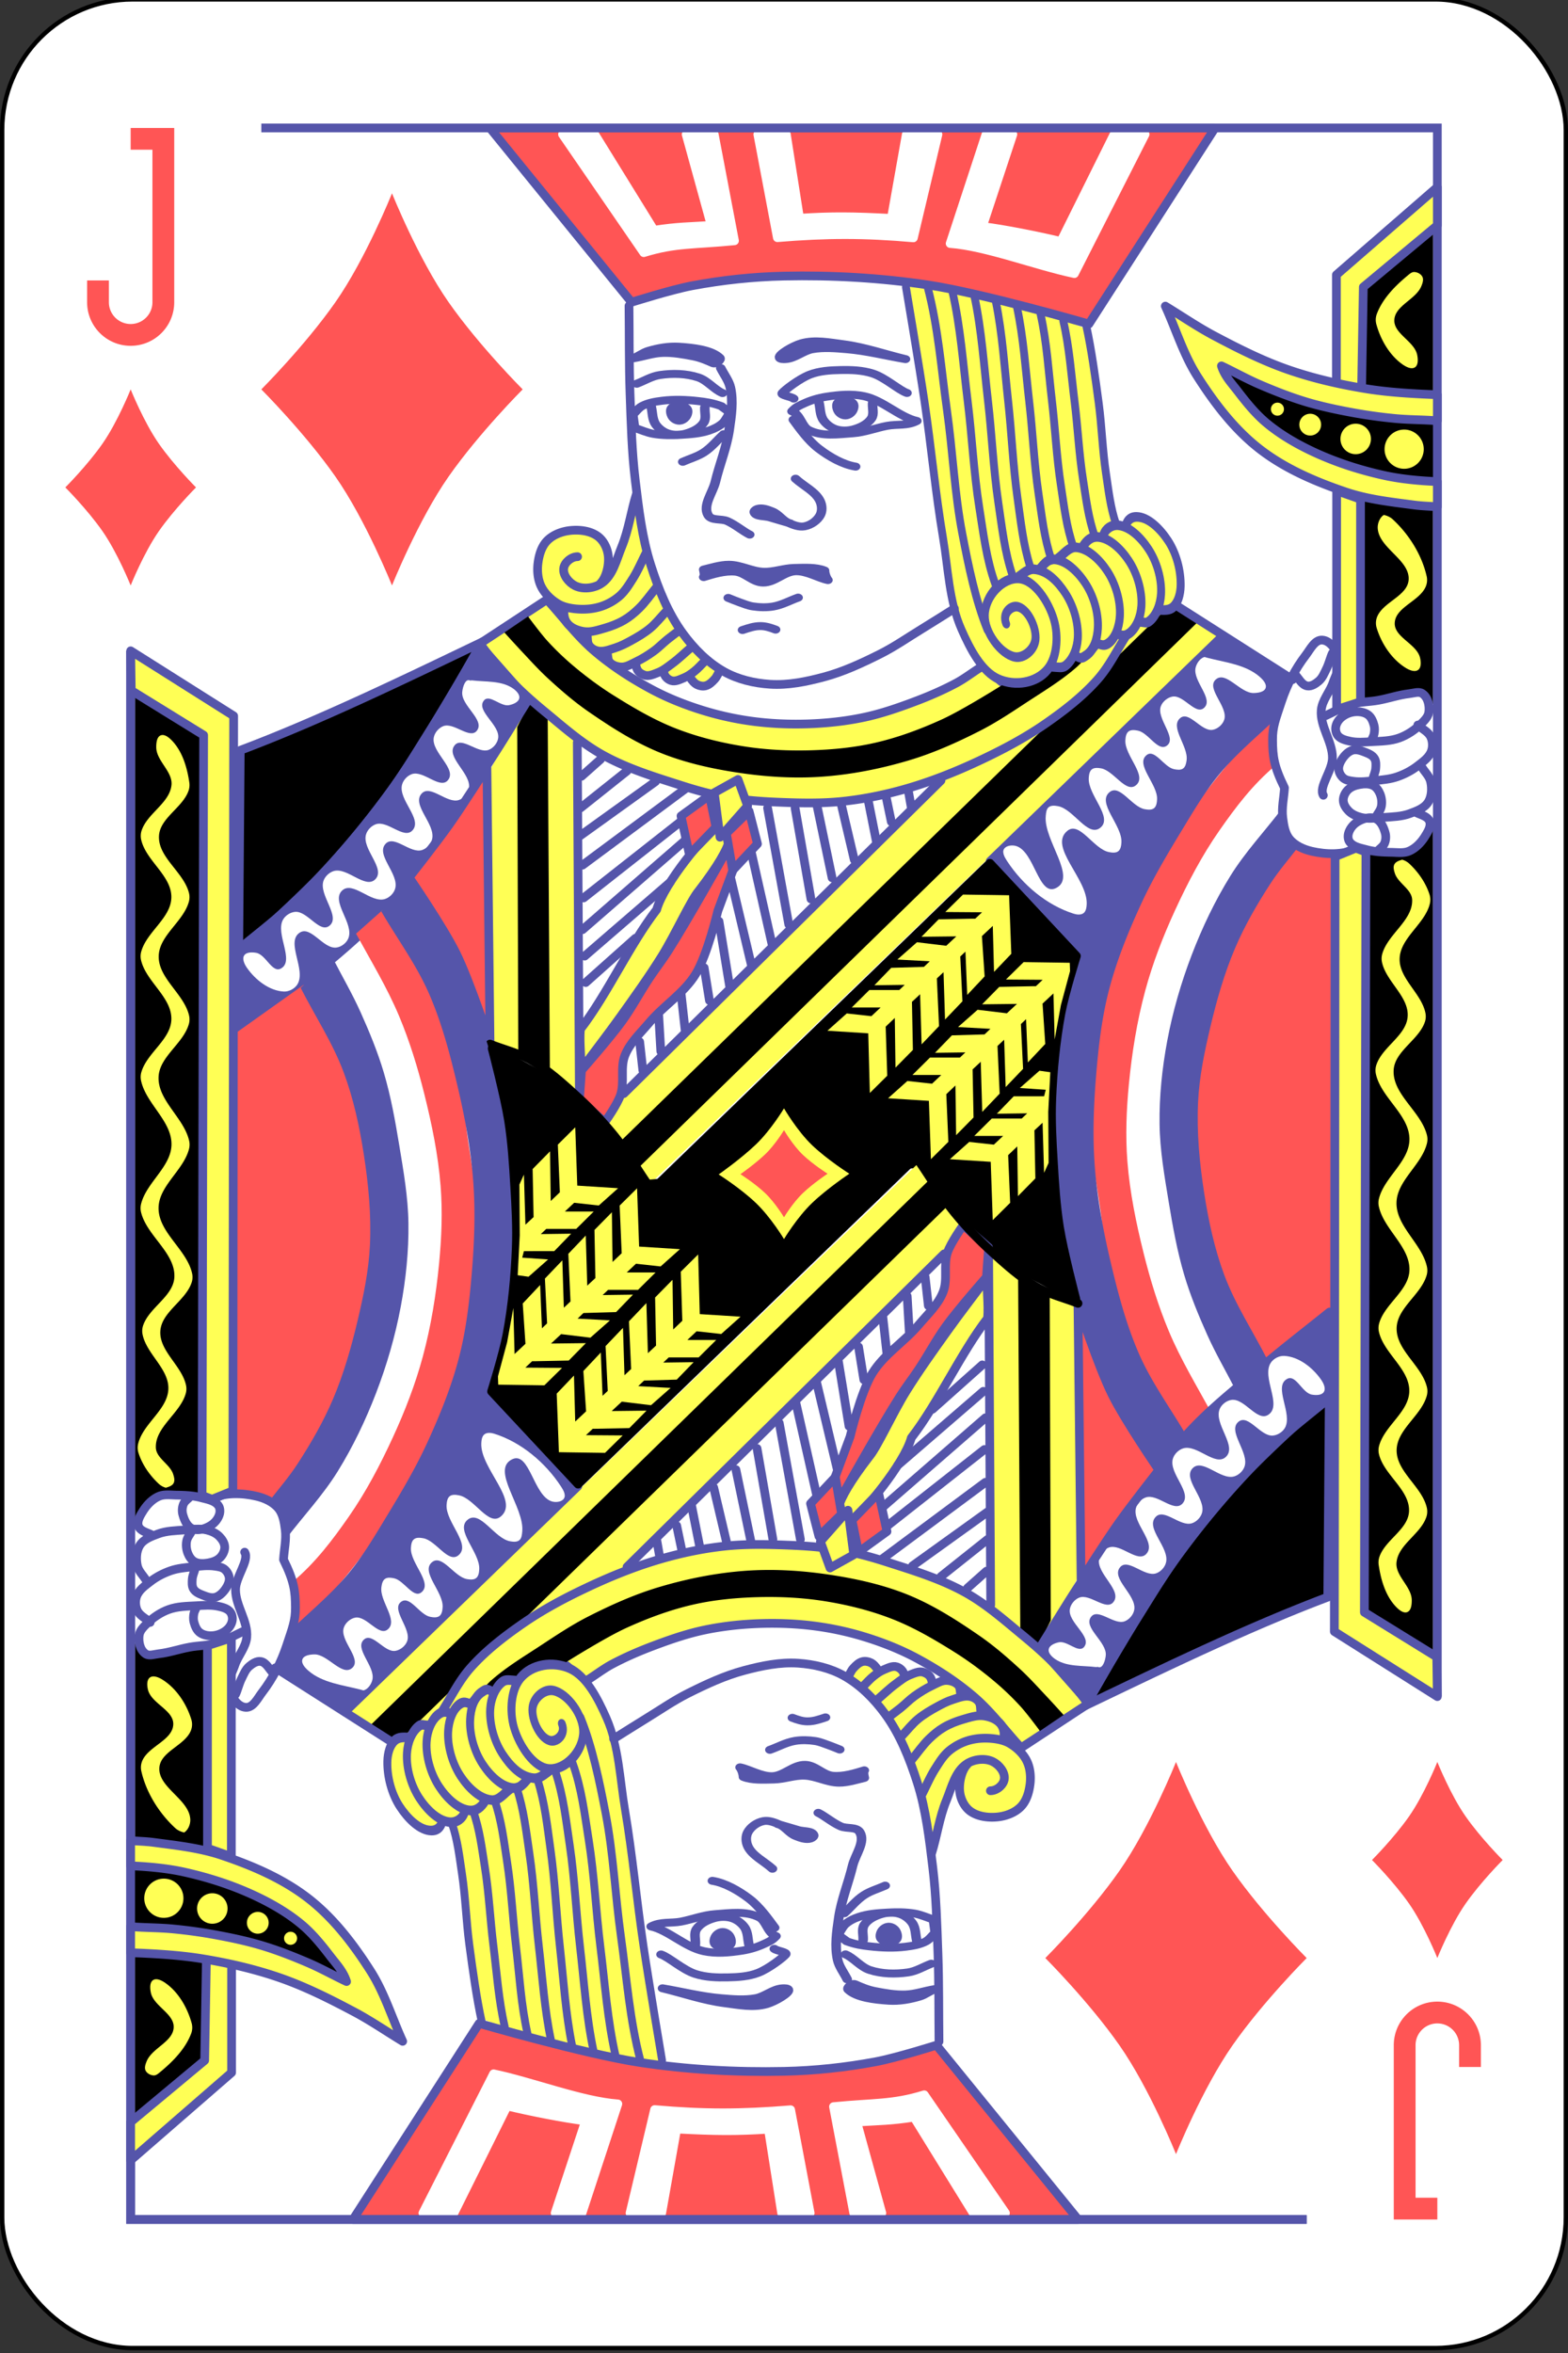 <svg xmlns="http://www.w3.org/2000/svg" height="540" width="360">
    <rect width="100%" height="100%" fill="#333333" stroke="none"/>
    <g xmlns="http://www.w3.org/2000/svg" transform="translate(0 -513)">
        <rect rx="29.944" ry="29.944" y="512.862" x=".5" height="539" width="359"
            style="fill:#fff;stroke:#000;stroke-width:1" />
        <path
            d="M30 542.362v5h5v35a5 5 0 0 1-10 0v-5h-5v5c0 5.523 4.477 10 10 10s10-4.477 10-10v-40zM330 1022.362v-5h-5v-35a5 5 0 0 1 10 0v5h5v-5c0-5.523-4.477-10-10-10s-10 4.477-10 10v40z"
            style="fill:#f55;fill-opacity:1;stroke:none" />
        <path d="M30 662.362v360h270"
            style="fill:none;stroke:#55a;stroke-width:2;stroke-miterlimit:4;stroke-opacity:1;stroke-dasharray:none" />
        <path style="fill:#f55;fill-opacity:1;stroke:none"
            d="M292.458 165.01c-5.222 4.597-9.395 9.447-13.523 14.657-5.262 6.639-10.225 13.59-14.246 21.045-3.748 6.949-6.76 14.327-9.096 21.868-2.128 6.87-3.585 13.973-4.428 21.116-.748 6.343-.865 12.775-.54 19.155.273 5.346 1.353 10.621 2.085 15.924.838 6.07 1.017 12.284 2.642 18.192 1.852 6.733 4.84 13.136 8.016 19.355 2.532 4.957 5.917 9 8.755 14.221l6.13-5.449c-3.405-6.244-7.125-12.347-9.876-18.902-2.424-5.777-4.274-11.802-5.79-17.88-1.73-6.937-3.188-13.99-3.746-21.116-.462-5.887-.226-11.833.34-17.71.696-7.227 1.854-14.448 3.747-21.457 1.704-6.311 4.08-12.452 6.811-18.391 2.93-6.372 6.202-12.642 10.218-18.392 3.78-5.41 7.606-10.5 12.942-14.985-.455-3.633-.668-7.108-.44-11.251z"
            transform="translate(0 512.362)" />
        <path style="fill:#f55;fill-opacity:1;stroke:none"
            d="M297.338 194.578c-4.007 6.01-8.787 11.572-12.02 18.032-3.637 7.266-6.262 15.073-8.132 22.98-1.53 6.473-2.317 13.15-2.475 19.8-.183 7.68.307 15.438 1.768 22.98 1.34 6.916 3.72 13.624 6.364 20.153 2.077 5.13 4.95 9.9 7.424 14.85l15.91-11.314.354-105.713c-1.414-.118-2.847-.098-4.243-.353-1.688-.309-3.3-.943-4.95-1.415z"
            transform="translate(0 512.362)" />
        <path style="fill:#000;fill-opacity:1;stroke:none"
            d="m329 190.159-3.024 3.712-3.889 2.652h-5.126l-3.89-.707.354 174.478L329 380.371zM312.718 114.675v46.67l13.435-2.299 2.847 3.182v-45.255l-8.327-.53zM329.585 97.42l-11.752-1.045-11.752-1.828-10.447-2.96-8.009-3.482-7.138-2.96 4.7 6.268 6.356 6.964 11.49 6.529 13.059 4.44 7.312 1.305 6.181.697z"
            transform="translate(0 512.362)" />
        <path transform="translate(0 512.362)"
            d="M138.593 257.157s3.099 4.455 4.596 6.718c1.93 2.917 5.657 8.839 5.657 8.839l131.168-126.219s-7.246-5.643-10.606-7.778c-1.105-.173-3.182 1.06-3.182 1.06s-.886 2.935-2.122 3.536c-.854.416-2.828-.353-2.828-.353l-2.828 2.828s-1.993 4.935-3.536 7.071c-3.323 4.602-7.687 8.406-12.063 12.02-3.393 2.804-7.075 5.28-10.918 7.425-2.756 1.539-5.751 2.604-8.643 3.868-1.856.812-5.589 2.386-5.589 2.386z"
            style="fill:#ff5;fill-opacity:1;stroke:none" />
        <path transform="translate(0 512.362)" d="m142.493 262.54 3.884 6.31 128.656-125.5-6.069-4.126z"
            style="fill:#000;fill-opacity:1;stroke:none" />
        <path transform="translate(0 512.362)"
            d="m112.25 177.75.25 62.75s7.36 2.97 10.75 5c3.575 2.14 10 7.5 10 7.5l-.75-83-10.75-9.25z"
            style="fill:#ff5;fill-opacity:1;stroke:none" />
        <path transform="translate(0 512.362)" d="m118.75 167.5.25 75 7.25 4-.5-81.25-4-3.75z"
            style="fill:#000;fill-opacity:1;stroke:none" />
        <path
            style="fill:#ff5;fill-opacity:1;stroke:#55a;stroke-width:2;stroke-linecap:round;stroke-linejoin:round;stroke-miterlimit:4;stroke-opacity:1;stroke-dasharray:none"
            d="M110.22 148.32c4.818-3.162 10.526-6.917 15.344-10.078 3.613 3.914 6.795 8.276 10.84 11.743 3.994 3.424 8.464 6.315 13.098 8.808 3.557 1.913 7.337 3.434 11.184 4.663a69.753 69.753 0 0 0 11.743 2.67c4.331.594 8.73.786 13.099.639 4.287-.145 8.585-.607 12.783-1.491 3.921-.827 7.736-2.138 11.489-3.546 3.336-1.25 6.627-2.66 9.768-4.342 2.257-1.208 4.604-3.132 6.485-4.111 1.882.903 2.851 3.773 4.975 4.388 1.83.531 3.885-.175 5.646-.903 1.544-.639 2.71-1.957 4.065-2.936.978 0 2.032.375 2.936 0 1.573-.652 1.978-3.137 3.613-3.613.666-.194 1.362.631 2.032.452 1.184-.317 1.807-1.657 2.71-2.485.678 0 1.407.26 2.033 0 1.082-.448 1.656-1.656 2.484-2.484l2.259.452c-2.259 3.463-4.042 7.287-6.776 10.388-3.46 3.927-7.67 7.178-11.969 10.163-4.817 3.343-10.046 6.095-15.356 8.581-5.33 2.496-10.833 4.687-16.486 6.324-4.793 1.388-9.718 2.405-14.68 2.936-4.716.504-9.487.407-14.227.225-4.08-.156-8.172-.433-12.195-1.129-3.598-.622-7.137-1.596-10.614-2.71-6.151-1.969-12.415-3.875-18.067-7-4.848-2.682-9.051-6.41-13.324-9.937-2.671-2.205-5.285-4.497-7.678-7.001-2.597-2.717-5.106-5.58-7.214-8.666z"
            transform="translate(0 512.362)" />
        <path style="fill:#000;fill-opacity:1;stroke:none"
            d="m115.804 145.79 5.437-3.678s2.847 3.87 4.463 5.642a64.01 64.01 0 0 0 6.281 5.984c2.834 2.365 5.82 4.566 8.949 6.524 4.533 2.837 9.189 5.574 14.167 7.526 4.968 1.947 10.205 3.255 15.473 4.1 5.163.83 10.433 1.085 15.66.933 4.972-.145 9.974-.63 14.82-1.752 5.23-1.211 10.31-3.104 15.193-5.332 4.947-2.257 14.168-8.084 14.168-8.084s4.072-.406 5.966-1.119c1.825-.687 5.033-2.983 5.033-2.983s2.064.38 2.983 0c1.218-.504 2.796-2.796 2.796-2.796s1.098.669 1.678.56c.954-.18 2.237-1.865 2.237-1.865s-2.463 3.008-3.915 4.288c-3.48 3.066-7.494 5.471-11.372 8.016-3.529 2.316-7.05 4.678-10.812 6.593-5.266 2.68-10.704 5.122-16.368 6.804-6.555 1.948-13.347 3.287-20.17 3.747-6.325.427-12.727.015-18.996-.932-6.095-.92-12.203-2.27-17.916-4.586-5.838-2.367-11.216-5.814-16.404-9.39-3.31-2.279-6.363-4.923-9.321-7.642-2.233-2.052-4.259-4.32-6.339-6.525a345.134 345.134 0 0 1-3.691-4.033z"
            transform="translate(0 512.362)" />
        <path transform="translate(0 512.362)"
            d="M146.002 114.755c-.603 2.56-1.02 5.17-1.807 7.678-.643 2.048-1.473 4.036-2.371 5.985-.607 1.315-1.355 2.56-2.033 3.84-.15-1.318-.08-2.68-.452-3.953-.48-1.648-.924-3.549-2.258-4.63-1.567-1.27-3.855-1.538-5.872-1.467-1.7.059-3.514.532-4.855 1.58-1.399 1.094-2.385 2.796-2.823 4.517-.465 1.827-.285 3.867.339 5.646.518 1.478 1.607 2.726 2.71 3.839.816.824 1.882 1.355 2.823 2.033.113 1.053-.164 2.228.339 3.161.531.99 1.571 1.688 2.597 2.146.695.31 1.505.225 2.258.338.113.904-.085 1.905.339 2.71.422.803 1.194 1.463 2.032 1.807.663.272 1.43.075 2.146.113.263.866.221 1.893.79 2.597.487.603 1.265 1.023 2.033 1.13 1.302.18 2.559-.603 3.839-.904.451.753.622 1.775 1.355 2.258.697.46 1.652.417 2.484.339.948-.089 1.807-.602 2.71-.903.414.752.484 1.853 1.242 2.258.766.41 1.764.02 2.597-.226.694-.205 1.28-.677 1.92-1.016.64.677 1.072 1.644 1.92 2.032.753.346 1.699.38 2.483.113.607-.206 1.02-.784 1.468-1.242.712-.727 1.28-1.58 1.92-2.371-1.205-.753-2.472-1.413-3.613-2.258-1.244-.921-2.46-1.904-3.5-3.05-1.09-1.198-1.97-2.576-2.824-3.951-.968-1.56-1.776-3.214-2.597-4.856-.836-1.671-1.71-3.332-2.371-5.08-.943-2.496-1.579-5.1-2.258-7.68-.591-2.242-1.095-4.507-1.581-6.774-.41-1.913-.753-3.84-1.13-5.759z"
            style="fill:#ff5;fill-opacity:1;stroke:none" />
        <path transform="translate(0 512.362)"
            d="M132.607 128.395c-1.43-.006-2.972 1.27-3.181 2.629-.245 1.587 1.177 3.334 2.617 4.044 1.784.88 4.273.597 5.948-.475 2.721-1.743 3.512-5.466 4.746-8.452 1.578-3.818 2.22-8.447 3.33-11.937"
            style="fill:none;stroke:#55a;stroke-width:2;stroke-linecap:round;stroke-linejoin:round;stroke-miterlimit:4;stroke-opacity:1;stroke-dasharray:none;stroke-dashoffset:0" />
        <path transform="translate(0 512.362)"
            d="M137.954 134.408c1.242-1.291 1.935-4.102 1.694-6.245-.186-1.65-1.02-3.395-2.343-4.4-1.711-1.299-4.156-1.6-6.294-1.39-1.954.192-4.024.958-5.397 2.362-1.285 1.316-1.86 3.28-2.095 5.105-.23 1.784-.063 3.729.719 5.35.8 1.661 2.253 3.038 3.832 3.992 1.233.744 2.719 1.058 4.152 1.197 1.835.179 3.744.053 5.51-.479a12.442 12.442 0 0 0 4.438-2.414c1.273-1.086 2.166-2.563 3.067-3.973 1.243-1.947 2.129-4.099 3.194-6.148"
            style="fill:none;stroke:#55a;stroke-width:2;stroke-linecap:round;stroke-linejoin:round;stroke-miterlimit:4;stroke-opacity:1;stroke-dasharray:none;stroke-dashoffset:0" />
        <path transform="translate(0 512.362)"
            d="M129.507 140.38c-.16 1.17.033 2.391.72 3.273.877 1.127 2.42 1.702 3.832 1.916 1.626.247 3.289-.345 4.87-.798 1.525-.438 3.023-1.033 4.392-1.837 1.225-.72 2.333-1.644 3.353-2.635 1.49-1.448 2.661-3.193 3.992-4.79M134.777 146.288c.16.825.001 1.784.48 2.475.461.668 1.277 1.128 2.075 1.277 1.304.244 2.647-.321 3.913-.718 1.227-.385 2.383-.981 3.513-1.597 1.555-.848 3.103-1.748 4.471-2.874 1.395-1.149 2.502-2.609 3.753-3.913M139.408 150.44c.186.718.071 1.596.56 2.155.642.738 1.735 1.095 2.714 1.118 1.186.028 2.28-.69 3.353-1.197 1.403-.664 2.732-1.49 3.992-2.396 1.136-.814 2.107-1.837 3.194-2.714.783-.632 1.597-1.225 2.396-1.837M145.955 152.989c.187 1.682.926 2.168 1.917 2.56 1.004.4 2.185-.168 3.193-.558 1.205-.466 2.234-1.31 3.274-2.076 1.52-1.12 2.874-2.449 4.312-3.673M152.423 154.911c.08.931.87 1.65 1.676 1.916.957.317 2.02-.26 2.955-.639.842-.34 1.599-.878 2.315-1.437.935-.73 1.704-1.65 2.555-2.475M158.49 156.188c.4.613.922 1.267 1.598 1.597.578.283 1.293.401 1.916.24.83-.215 1.498-.884 2.076-1.517.523-.573.798-1.33 1.198-1.996"
            style="fill:none;stroke:#55a;stroke-width:2;stroke-linecap:round;stroke-linejoin:round;stroke-miterlimit:4;stroke-opacity:1;stroke-dasharray:none;stroke-dashoffset:0" />
        <path
            d="M-176.762 559.48c-7.071.117-14.156-.097-21.213.353a191.844 191.844 0 0 0-17.501 1.944c-3.802.597-7.543 1.532-11.314 2.299-.59 4.124-1.212 8.245-1.768 12.374-.626 4.65-1.12 9.318-1.768 13.965-.486 3.483-.782 7.008-1.59 10.43-.485 2.05-1.297 4.007-1.945 6.01l-2.652.354c-.884-.884-1.459-2.277-2.651-2.652-1.6-.502-3.478.083-4.95.884-2.124 1.156-3.673 3.25-4.95 5.304-1.23 1.98-2.239 4.221-2.475 6.54a8.877 8.877 0 0 0 .707 4.42c.458 1.035 1.101 2.161 2.122 2.651 1.009.485 2.239 0 3.358 0 .59.825.986 1.83 1.768 2.475 1.2.99 2.829 1.297 4.243 1.945.766.884 1.234 2.166 2.298 2.651.911.417 2.003 0 3.005 0 .884.825 1.527 2.032 2.652 2.475.932.368 2.003 0 3.005 0 1.002 1.179 1.585 2.924 3.005 3.536 1.03.443 2.24-.118 3.359-.177.884 1.06 1.401 2.596 2.652 3.182 1.013.475 2.239 0 3.358 0 1.12.943 2.111 2.063 3.36 2.828 1.417.87 2.977 1.558 4.595 1.945 1.666.398 3.44.654 5.127.354 1.843-.329 3.606-1.205 5.126-2.299 1.693-1.217 3.09-2.859 4.243-4.596 1.575-2.373 2.664-5.066 3.535-7.778 1.58-4.918 2.098-10.117 3.006-15.203 1.184-6.637 2.03-13.332 3.182-19.975 1.147-6.616 2.421-13.21 3.712-19.8 1.075-5.488 2.24-10.96 3.359-16.44z"
            style="fill:#ff5;fill-opacity:1;stroke:none" transform="matrix(-.849 -.115 0 1.023 57.78 -14.306)" />
        <path
            style="fill:none;stroke:#55a;stroke-width:2.147;stroke-linecap:round;stroke-linejoin:round;stroke-miterlimit:4;stroke-opacity:1;stroke-dasharray:none"
            d="M205 65s-3.468 16.64-5 25c-1.828 9.972-2.936 20.074-5 30-1.4 6.728-1.614 14.02-5 20-2.323 4.102-5.444 8.79-10 10-4.421 1.175-10.194-.195-13.241-3.607-2.56-2.866-3.086-7.787-1.759-11.393 1.442-3.919 5.309-8.34 9.482-8.188 4.345.16 9.165 4.876 9.224 9.224.052 3.903-4.161 8.235-8.056 8.5-2.41.164-5.335-2.141-5.65-4.536-.367-2.793 2.183-6.837 5-6.812 1.691.015 4.024 1.985 2.929 4.142"
            transform="matrix(-.849 -.115 0 1.023 382.06 536.091)" />
        <path
            style="fill:none;stroke:#55a;stroke-width:2.147;stroke-linecap:round;stroke-linejoin:round;stroke-miterlimit:4;stroke-opacity:1;stroke-dasharray:none;stroke-dashoffset:0"
            d="M199.17 64.171c-2.935 8.975-3.689 18.08-5.26 27.171-1.562 9.032-2.022 18.267-4.143 27.184-1.684 7.078-3.586 14.621-6.779 20.749"
            transform="matrix(-.849 -.115 0 1.023 382.06 536.091)" />
        <path
            style="fill:none;stroke:#55a;stroke-width:2.147;stroke-linecap:round;stroke-linejoin:round;stroke-miterlimit:4;stroke-opacity:1;stroke-dasharray:none;stroke-dashoffset:0"
            d="M192.485 576.52c-2.237 7.815-2.914 16.047-4.146 24.118-1.2 7.862-1.633 15.88-3.16 23.667-1.109 5.66-1.908 11.345-4.344 16.68"
            transform="matrix(-.849 -.115 0 1.023 382.06 12.166)" />
        <path
            style="fill:none;stroke:#55a;stroke-width:2.147;stroke-linecap:round;stroke-linejoin:round;stroke-miterlimit:4;stroke-opacity:1;stroke-dasharray:none;stroke-dashoffset:0"
            d="M186.53 576.909c-1.988 7.469-2.59 15.338-3.685 23.052-1.067 7.514-1.452 15.178-2.808 22.621-.986 5.41-1.697 10.844-3.862 15.943M180.706 577.556c-1.79 7.092-2.332 14.565-3.317 21.89-.96 7.136-1.307 14.413-2.528 21.48-.887 5.138-1.527 10.298-3.475 15.14M175.01 578.074c-1.79 6.747-2.331 13.856-3.317 20.824-.96 6.789-1.307 13.712-2.528 20.436-.887 4.887-1.527 9.796-3.475 14.402M168.62 578.993c-1.74 6.276-2.132 12.545-3.048 18.84-.92 6.324-1.27 12.755-2.458 19.01-.862 4.547-1.484 9.113-3.378 13.398M162.454 579.886c-1.641 5.743-2.137 11.794-3.04 17.725-.88 5.778-1.198 11.67-2.318 17.394-.813 4.16-1.4 8.338-3.185 12.258M156.263 580.161c-1.392 5.147-2.452 11.31-3.38 17.034-.835 5.158-1.015 10.459-1.965 15.588-.69 3.728-1.188 7.472-2.703 10.985"
            transform="matrix(-.849 -.115 0 1.023 382.06 12.166)" />
        <path
            style="fill:none;stroke:#55a;stroke-width:2.147;stroke-linecap:round;stroke-linejoin:round;stroke-miterlimit:4;stroke-opacity:1;stroke-dasharray:none;stroke-dashoffset:0"
            d="M174.856 638.8c-1.62-1.11-2.81-2.32-4.472-2.377-3.557-.122-6.414 2.04-8.5 4.468-2.22 2.585-3.566 6.262-3.337 9.661.165 2.437 1.352 5.07 3.303 6.54.974.734 2.014.559 3.596.684"
            transform="matrix(-.849 -.115 0 1.023 382.06 12.166)" />
        <path
            style="fill:none;stroke:#55a;stroke-width:2.147;stroke-linecap:round;stroke-linejoin:round;stroke-miterlimit:4;stroke-opacity:1;stroke-dasharray:none;stroke-dashoffset:0"
            d="M168.96 636.343c-1.361-1.499-2.383-2.654-3.997-2.75-3.195-.19-6.414 2.04-8.5 4.469-2.22 2.584-3.567 6.261-3.337 9.66.165 2.437 1.005 5.088 3.302 6.54.795.502 1.23 1.016 2.811.234"
            transform="matrix(-.849 -.115 0 1.023 382.06 12.166)" />
        <path
            style="fill:none;stroke:#55a;stroke-width:2.147;stroke-linecap:round;stroke-linejoin:round;stroke-miterlimit:4;stroke-opacity:1;stroke-dasharray:none;stroke-dashoffset:0"
            d="M164.04 633.365c-1.619-1.11-3.056-3.065-5.031-3.138-3.2-.117-6.414 2.041-8.5 4.47-2.22 2.584-3.567 6.26-3.337 9.66.165 2.436 1.237 5.236 3.302 6.54.905.57 1.629.595 3.21.073"
            transform="matrix(-.849 -.115 0 1.023 382.06 12.166)" />
        <path
            style="fill:none;stroke:#55a;stroke-width:2.147;stroke-linecap:round;stroke-linejoin:round;stroke-miterlimit:4;stroke-opacity:1;stroke-dasharray:none;stroke-dashoffset:0"
            d="M157.31 630c-1.232-1.757-2.476-2.664-4.126-2.75-3.197-.166-6.414 2.04-8.5 4.469-2.22 2.584-3.567 6.262-3.337 9.66.165 2.437 1.315 5.12 3.302 6.54.915.653 1.629.855 3.34.462"
            transform="matrix(-.849 -.115 0 1.023 382.06 12.166)" />
        <path
            style="fill:none;stroke:#55a;stroke-width:2.147;stroke-linecap:round;stroke-linejoin:round;stroke-miterlimit:4;stroke-opacity:1;stroke-dasharray:none;stroke-dashoffset:0"
            d="M151.614 626.634c-.584-1.498-2.22-2.523-3.738-2.62-3.194-.204-6.414 2.04-8.5 4.469-2.22 2.584-3.566 6.261-3.336 9.66.164 2.437 1.311 5.126 3.302 6.54.757.538 1.18.242 2.762.367"
            transform="matrix(-.849 -.115 0 1.023 382.06 12.166)" />
        <path
            style="fill:none;stroke:#55a;stroke-width:2.147;stroke-linecap:round;stroke-linejoin:round;stroke-miterlimit:4;stroke-opacity:1;stroke-dasharray:none;stroke-dashoffset:0"
            d="M145.66 624.045c-.584-1.757-1.774-2.362-3.09-2.49-3.187-.311-6.415 2.04-8.5 4.468-2.22 2.585-3.423 6.255-3.338 9.661.045 1.791.668 3.797 2.008 4.986 1.063.943 2.535.984 4.117 1.109"
            transform="matrix(-.849 -.115 0 1.023 382.06 12.166)" />
        <path
            style="fill:#f55;fill-opacity:1;stroke:#55a;stroke-width:2;stroke-linecap:round;stroke-linejoin:round;stroke-miterlimit:4;stroke-opacity:1;stroke-dasharray:none;stroke-dashoffset:0"
            d="m143.085 541.88 32.53 40s9.167-2.898 13.881-3.782c6.946-1.303 14.02-2.066 21.086-2.218 11.092-.238 22.25.398 33.22 2.057 12.486 1.888 36.813 8.943 36.813 8.943l28.962-45z"
            transform="translate(-30.615 .482)" />
        <path
            style="fill:#fff;fill-opacity:1;stroke:#fff;stroke-width:2;stroke-linecap:round;stroke-linejoin:round;stroke-miterlimit:4;stroke-opacity:1;stroke-dasharray:none;stroke-dashoffset:0"
            d="m159.769 543.362 18.65 27.14c7.298-2.252 11.526-1.796 20.83-2.723l-4.652-24.417h-6.444l5.759 20.882c-5.344.332-7.737.279-13.142 1.119l-13.597-22zM204.607 543.362l4.485 23.706c11.335-.936 19.892-.957 31.227.041l5.643-23.747h-7.268l-3.428 19.278c-8.905-.473-13.602-.52-21.08-.041l-3.032-19.237zM256.987 543.362l-8.227 25.047c8.274.612 19.523 4.998 28.526 6.905l16.231-31.952h-7.13l-12.212 24.575c-5.027-1.219-12.983-2.81-18.01-3.428l6.993-21.147z"
            transform="translate(-30.615 .482)" />
        <path
            style="fill:none;stroke:#55a;stroke-width:2;stroke-linecap:butt;stroke-linejoin:miter;stroke-miterlimit:4;stroke-opacity:1;stroke-dasharray:none;stroke-dashoffset:0"
            d="M60 542.362h270v360" />
        <path
            d="M-137.44 590.546c-.328.44-.169 1.257.077 1.767.26.543.792 1.01 1.314 1.023.508.009 1.052-.407 1.314-.93.293-.585.481-1.565.078-2.046-.66-.786-2.163-.645-2.784.186z"
            style="fill:#55a;fill-opacity:1;stroke:#55a;stroke-width:1.817;stroke-linecap:round;stroke-linejoin:round;stroke-miterlimit:4;stroke-opacity:1;stroke-dasharray:none;stroke-dashoffset:0"
            transform="matrix(-1.208 0 0 1.003 -8.38 14.435)" />
        <path
            d="M-179.03 579.247c3.936-1.136 7.76-2.775 11.806-3.406 2.618-.408 5.398-1.099 7.946-.227 1.6.547 4.366 2.516 4.183 3.28-.092.384-.746.366-1.135.34-1.806-.118-3.31-1.875-5.09-2.258-2.161-.464-4.401-.22-6.585 0-3.765.38-7.416 1.514-11.125 2.27z"
            style="fill:#55a;fill-opacity:1;stroke:#55a;stroke-width:1.817;stroke-linecap:round;stroke-linejoin:round;stroke-miterlimit:4;stroke-opacity:1;stroke-dasharray:none;stroke-dashoffset:0"
            transform="matrix(-1.208 0 0 1.003 -8.38 14.435)" />
        <path
            d="M-157.784 588.282c.454-.492 2.504-.727 2.14-1.288-.481-.739-3.258-3.293-5.205-4.202-1.814-.848-3.817-.997-5.772-1.048-2.07-.055-4.197.025-6.165.786-2.382.921-4.972 3.804-6.53 4.46"
            style="fill:none;stroke:#55a;stroke-width:1.817;stroke-linecap:round;stroke-linejoin:round;stroke-miterlimit:4;stroke-opacity:1;stroke-dasharray:none;stroke-dashoffset:0"
            transform="matrix(-1.208 0 0 1.003 -8.38 14.435)" />
        <path
            d="M-181.187 593.393c3.33-.887 6.424-4.72 9.99-5.654 2.373-.62 4.869-.33 7.265.121 1.45.273 2.886.792 4.226 1.552.802.455 1.406.687 2.238 1.776-1.627.766-1.781 3.454-3.172 4.293-2.54 1.533-5.6.966-8.4.726-2.206-.19-4.324-1.201-6.5-1.7-1.875-.43-3.868.055-5.647-1.114z"
            style="fill:none;stroke:#55a;stroke-width:1.817;stroke-linecap:round;stroke-linejoin:round;stroke-miterlimit:4;stroke-opacity:1;stroke-dasharray:none;stroke-dashoffset:0"
            transform="matrix(-1.208 0 0 1.003 -8.38 14.435)" />
        <path
            d="M-172.786 589.3c.076 1.174-.338 2.489.227 3.52.676 1.234 2.068 2.06 3.405 2.497 1.043.342 2.263.38 3.292 0 .982-.363 1.848-1.144 2.384-2.043.734-1.23.606-2.8.908-4.2"
            style="fill:none;stroke:#55a;stroke-width:1.817;stroke-linecap:round;stroke-linejoin:round;stroke-miterlimit:4;stroke-opacity:1;stroke-dasharray:none;stroke-dashoffset:0"
            transform="matrix(-1.208 0 0 1.003 -8.38 14.435)" />
        <path
            d="M-169.013 589.336c-.328.439-.168 1.256.077 1.766.261.543.793 1.01 1.315 1.023.508.009 1.052-.406 1.314-.93.293-.584.48-1.565.077-2.045-.66-.786-2.163-.646-2.783.186z"
            style="fill:#55a;fill-opacity:1;stroke:#55a;stroke-width:1.817;stroke-linecap:round;stroke-linejoin:round;stroke-miterlimit:4;stroke-opacity:1;stroke-dasharray:none;stroke-dashoffset:0"
            transform="matrix(-1.208 0 0 1.003 -8.38 14.435)" />
        <path
            d="M-169.552 603.841c2.384-.454 4.937-2.207 7.001-4.103 1.942-1.782 3.567-4.558 4.833-6.628M-143.928 581.296c-.606 1.476-1.526 2.859-1.817 4.427-.592 3.2-.164 6.531.227 9.763.485 4 1.82 7.846 2.611 11.805.51 2.544 2.474 5.417 1.375 7.674-.642 1.318-2.481.717-3.64 1.34-1.512.813-3.043 2.374-4.254 3.093M-158.142 606.604c-1.552 1.703-3.823 2.96-4.655 5.109-.396 1.023-.461 2.296 0 3.292.543 1.169 1.695 2.21 2.952 2.497 1.029.235 2.129-.307 3.065-.795 1.19-.619 1.857-2.025 3.065-2.61.868-.421 1.94-.923 2.838-.568.303.12.661.483.567.795-.303 1.01-1.962.77-2.951 1.135-1.28.472-2.573.908-3.86 1.362"
            style="fill:none;stroke:#55a;stroke-width:1.817;stroke-linecap:round;stroke-linejoin:round;stroke-miterlimit:4;stroke-opacity:1;stroke-dasharray:none;stroke-dashoffset:0"
            transform="matrix(-1.208 0 0 1.003 -8.38 14.435)" />
        <path
            d="M-163.647 627.613c1.598-.8 3.84-.633 5.774-.586 1.967.047 3.872.968 5.837.877 2.241-.102 4.293-1.584 6.536-1.606 1.646-.015 3.527.72 4.816 1.088-.103.563-.266 1.295 0 1.735-1.653-.618-3.983-1.496-6.016-1.249-1.915.232-3.293 2.447-5.222 2.497-2.253.06-3.99-2.51-6.243-2.595-2.15-.08-4.45 1.638-6.13 2.028.446-.664.667-1.727.648-2.189z"
            style="fill:#55a;fill-opacity:1;stroke:#55a;stroke-width:1.817;stroke-linecap:round;stroke-linejoin:round;stroke-miterlimit:4;stroke-opacity:1;stroke-dasharray:none;stroke-dashoffset:0"
            transform="matrix(-1.208 0 0 1.003 -8.38 14.435)" />
        <path
            d="M-158.624 633.812c1.587.68 3.067 1.7 4.76 2.04 1.259.253 2.59.199 3.853-.032.86-.157 1.654-.57 2.46-.907.749-.313 1.468-.69 2.202-1.036M-148.062 641.232c-1.155-.464-2.249-.917-3.432-.906-.987.009-1.91.377-2.85.81"
            style="fill:none;stroke:#55a;stroke-width:1.817;stroke-linecap:round;stroke-linejoin:round;stroke-miterlimit:4;stroke-opacity:1;stroke-dasharray:none;stroke-dashoffset:0"
            transform="matrix(-1.208 0 0 1.003 -8.38 14.435)" />
        <path
            d="M-143.715 578.925c1.573-1.842 5.013-2.308 7.707-2.517 1.96-.152 3.944.27 5.82.944 1.062.382 1.74 1.153 2.999 1.73-2.15-.42-3.752-1.177-5.673-1.258-1.951-.083-3.913.345-5.82.786-1.343.31-2.587.93-3.775 1.573-.522.282-1.643-.807-1.258-1.258z"
            style="fill:#55a;fill-opacity:1;stroke:#55a;stroke-width:1.817;stroke-linecap:round;stroke-linejoin:round;stroke-miterlimit:4;stroke-opacity:1;stroke-dasharray:none;stroke-dashoffset:0"
            transform="matrix(-1.208 0 0 1.003 -8.38 14.435)" />
        <path
            d="M-144.266 587.015c1.537-.757 2.874-2.894 4.612-3.582 2.315-.917 4.894-.975 7.296-.55 1.587.28 2.936 1.33 4.405 1.995M-144.055 590.015c1.7-.753 2.959-.975 4.47-1.18 2.236-.306 4.516-.408 6.745-.076 1.324.196 2.703.466 3.854 1.213.727.472 1.193 1.315 1.79 1.972l-.344 3.034c-1.193.455-2.339 1.107-3.58 1.366-1.692.352-3.443.344-5.162.227-1.833-.124-3.69-.27-5.437-.986-.942-.386-1.884-.925-2.647-1.754-.534-.58-.953-1.79-1.274-2.169.298-.656 1.326-1.3 1.585-1.647z"
            style="fill:none;stroke:#55a;stroke-width:1.817;stroke-linecap:round;stroke-linejoin:round;stroke-miterlimit:4;stroke-opacity:1;stroke-dasharray:none;stroke-dashoffset:0"
            transform="matrix(-1.208 0 0 1.003 -8.38 14.435)" />
        <path
            d="M-140.902 590.268c.076 1.173-.337 2.489.227 3.52.677 1.234 2.068 2.059 3.406 2.497 1.043.341 2.263.38 3.292 0 .982-.363 1.848-1.145 2.384-2.044.733-1.23.605-2.8.908-4.2M-144.494 596.413c1.265 1.396 2.312 3.026 3.796 4.186 1.19.93 2.66 1.428 3.99 2.141"
            style="fill:none;stroke:#55a;stroke-width:1.817;stroke-linecap:round;stroke-linejoin:round;stroke-miterlimit:4;stroke-opacity:1;stroke-dasharray:none;stroke-dashoffset:0"
            transform="matrix(-1.208 0 0 1.003 -8.38 14.435)" />
        <path
            style="fill:none;stroke:#55a;stroke-width:2;stroke-linecap:round;stroke-linejoin:round;stroke-miterlimit:4;stroke-opacity:1;stroke-dasharray:none;stroke-dashoffset:0"
            d="M144.415 70.831c.079 6.741-.005 13.486.237 20.223.238 6.59.397 13.2 1.19 19.747.795 6.563 1.552 13.213 3.569 19.51 1.764 5.506 3.96 11.035 7.375 15.702 2.552 3.487 5.738 6.707 9.517 8.802 3.163 1.755 6.859 2.616 10.468 2.855 4.152.276 8.35-.594 12.372-1.665 4.468-1.19 8.71-3.166 12.847-5.234 3.309-1.655 6.362-3.778 9.517-5.71 2.552-1.563 5.075-3.172 7.613-4.758"
            transform="translate(0 512.362)" />
        <path
            style="fill:#000;fill-opacity:1;stroke:#55a;stroke-width:2;stroke-linecap:round;stroke-linejoin:round;stroke-miterlimit:4;stroke-opacity:1;stroke-dasharray:none"
            d="M110.839 147.91c-18.859 9.05-37.744 18.168-55.685 24.925l-.353 46.492s12.964-11.549 18.915-17.854a197.407 197.407 0 0 0 14.85-17.678c3.656-4.918 6.829-10.181 10.075-15.38 4.214-6.745 12.198-20.506 12.198-20.506z"
            transform="translate(0 512.362)" />
        <path
            style="fill:#55a;fill-opacity:1;stroke:#55a;stroke-width:2;stroke-linecap:round;stroke-linejoin:round;stroke-miterlimit:4;stroke-opacity:1;stroke-dasharray:none;stroke-dashoffset:0"
            d="m54.5 218.75.25 19.5c5.167-4.167 10.44-8.203 15.5-12.5 5.623-4.775 11.473-9.35 16.5-14.75 4.736-5.088 8.677-10.867 12.75-16.5 4.36-6.03 8.44-12.263 12.5-18.5 3.167-4.863 6.167-9.833 9.25-14.75l-11-12.5c-3.083 5.333-6.034 10.746-9.25 16-3.524 5.757-7.048 11.528-11 17-4.13 5.719-8.573 11.22-13.25 16.5a145.184 145.184 0 0 1-10 10.25c-3.906 3.618-8.167 6.833-12.25 10.25z"
            transform="translate(0 512.362)" />
        <path
            style="font-size:medium;font-style:normal;font-variant:normal;font-weight:400;font-stretch:normal;text-indent:0;text-align:start;text-decoration:none;line-height:normal;letter-spacing:normal;word-spacing:normal;text-transform:none;direction:ltr;block-progression:tb;writing-mode:lr-tb;text-anchor:start;baseline-shift:baseline;color:#000;fill:#fff;fill-opacity:1;fill-rule:nonzero;stroke:none;stroke-width:4;marker:none;visibility:visible;display:inline;overflow:visible;enable-background:accumulate;font-family:Sans;-inkscape-font-specification:Sans"
            d="M107.781 669.112c-1.012-.287-1.555 1.64-1.656 2.688-.306 3.156 5.324 6.43 3.344 8.906-1.616 2.02-5.273-1.99-7.688-1.063-1.056.406-1.971 1.484-2.187 2.594-.66 3.389 5.48 7.235 3.219 9.844-1.822 2.102-5.579-2.311-8.22-1.438-1.049.348-1.985 1.342-2.28 2.407-.963 3.475 4.837 7.957 2.343 10.562-1.946 2.033-5.634-2.332-8.312-1.469-1.052.34-2.003 1.315-2.313 2.375-.98 3.36 4.593 7.8 2.125 10.282-2.277 2.29-6.393-2.789-9.5-1.907-1.042.296-2.007 1.2-2.375 2.22-1.185 3.278 4.08 8.255 1.313 10.374-2.244 1.719-5.029-3.469-7.844-3.219-1.082.097-2.204.811-2.75 1.75-1.893 3.255 2.79 9.566-.563 11.282-1.977 1.012-3.408-3.222-5.593-3.625-.933-.172-2.266-.202-2.781.593-.516.796.055 2.001.593 2.782 1.915 2.778 5.13 5.333 8.5 5.5 1.159.057 2.466-.619 3.094-1.594 2.158-3.35-2.768-9.8.594-11.938 2.554-1.624 5.406 3.842 8.406 3.438 1.134-.153 2.28-1.037 2.719-2.094 1.418-3.414-4.112-8.481-1.406-11 2.434-2.266 6.597 2.93 9.78 1.969 1.072-.324 2.056-1.302 2.376-2.375 1.007-3.375-4.608-7.815-2.156-10.344 1.965-2.028 5.662 2.354 8.343 1.469 1.05-.347 1.986-1.341 2.281-2.406.967-3.485-4.843-7.98-2.343-10.594 2.003-2.094 5.832 2.47 8.562 1.5 1.079-.383 2.023-1.472 2.25-2.594.694-3.425-5.489-7.285-3.25-9.969 1.684-2.017 5.37 2.03 7.813 1.063 1.06-.42 1.972-1.53 2.156-2.656.499-3.052-5.243-6.324-3.25-8.688 1.257-1.492 3.84 1.49 5.75 1.094.925-.192 2.167-.666 2.344-1.594.177-.928-.804-1.826-1.594-2.344-2.624-1.72-6.134-1.375-9.25-1.75-.197-.023-.457.113-.594-.03z" />
        <path
            style="fill:#ff5;fill-opacity:1;stroke:#55a;stroke-width:2;stroke-linecap:round;stroke-linejoin:round;stroke-miterlimit:4;stroke-opacity:1;stroke-dasharray:none"
            d="M133.268 246.275c.243-3.641-.264-5.782-.021-9.423 6.23-8.092 11.284-19.37 17.515-27.46 1.688-6.067 11.218-17.357 13.853-19.285 1.849.37 3.528 1.105 2.9 3.34-.627 2.236-2.717 5.974-7.082 11.628-1.86 2.185-5.438 10.114-8.473 14.984-2.956 4.742-6.22 9.288-9.467 13.836-2.991 4.188-6.15 8.254-9.225 12.38z"
            transform="translate(0 512.362)" />
        <path
            style="fill:#ff5;fill-opacity:1;stroke:#55a;stroke-width:2;stroke-linecap:round;stroke-linejoin:round;stroke-miterlimit:4;stroke-opacity:1;stroke-dasharray:none;stroke-dashoffset:0"
            d="m165.315 705.139-1.33-10.218 5.453-3.037 2.206 6.068z" />
        <path
            style="fill:#f55;fill-opacity:1;stroke:#55a;stroke-width:2;stroke-linecap:round;stroke-linejoin:round;stroke-miterlimit:4;stroke-opacity:1;stroke-dasharray:none;stroke-dashoffset:0"
            d="M164.824 209.657s-2.412 10.154-5.096 14.528c-2.693 4.39-7.36 7.23-10.68 11.167-2.015 2.387-4.446 4.616-5.584 7.525-1.097 2.804-.037 6.119-.971 8.981-.754 2.31-3.641 6.312-3.641 6.312l-5.826-5.098.485-6.797s6.389-7.259 9.225-11.166c2.307-3.18 4.14-6.678 6.311-9.953 1.414-2.133 2.995-4.153 4.37-6.311 4.455-6.993 12.555-21.474 12.555-21.474l4.483-2.888zM132.54 171.023l.478 80.778M216.045 179.762l-72.824 71.854M133.511 178.791l4.37-3.884M133.268 186.074l10.681-8.496M133.268 192.385l17.236-12.38M133.754 199.182l23.547-17.478M133.997 206.707l24.916-19.591M133.754 213.99l24.196-21.04M134.24 220.059l19.63-16.954M134.482 226.127l11.404-10.164M146.862 239.721l.729 6.554M151.232 233.652l.485 8.254M156.33 228.312l.97 8.739M161.67 222.729l1.214 7.525M165.076 212.061l2.42 14.794M167.766 202.157l4.831 20.314"
            transform="translate(0 512.362)" />
        <path
            style="fill:#f55;fill-opacity:1;stroke:#55a;stroke-width:2;stroke-linecap:round;stroke-linejoin:round;stroke-miterlimit:4;stroke-opacity:1;stroke-dasharray:none;stroke-dashoffset:0"
            d="m171.648 704.832 5.558 24.662" />
        <path
            style="fill:#f55;fill-opacity:1;stroke:#55a;stroke-width:2;stroke-linecap:round;stroke-linejoin:round;stroke-miterlimit:4;stroke-opacity:1;stroke-dasharray:none;stroke-dashoffset:0"
            d="m176.235 186.074 4.855 26.702M182.546 186.074l3.642 20.876M187.644 185.831l3.398 16.264M193.227 185.588l2.913 12.38M199.298 184.132l1.93 9.725M203.423 183.404l1.213 5.826M208.52 181.947l.723 4.129"
            transform="translate(0 512.362)" />
        <path
            d="M303.827 695.512c-1.14-1.838 2.08-5.635 2.093-8.578.018-3.756-2.897-7.23-2.57-10.972.202-2.289 1.982-4.158 2.716-6.335.584-1.733 1.76-3.544 1.333-5.322-.454-1.896-1.89-4.305-3.836-4.413-1.715-.095-2.743 2.129-3.79 3.492-2.428 3.164-4.3 6.812-5.557 10.598-1.365 4.114-2.069 5.817-2.043 8.841.032 3.772.26 5.92 2.736 10.981-.133 2.287-.688 4.588-.4 6.86.217 1.701.485 3.574 1.575 4.897 1.227 1.49 3.19 2.365 5.071 2.799 3.3.759 7.112.874 10.144-.525"
            style="fill:none;stroke:#55a;stroke-width:2;stroke-linecap:round;stroke-linejoin:round;stroke-miterlimit:4;stroke-opacity:1;stroke-dasharray:none;stroke-dashoffset:0" />
        <path
            d="M297.232 667.7c.96.905 1.583 2.48 2.881 2.717.95.173 1.935-.492 2.67-1.116.853-.726 1.281-1.848 1.78-2.851.566-1.138.96-2.782 1.36-3.561M314.922 682.81c.184-.447.458-.867.551-1.341.13-.658.172-1.364 0-2.012-.237-.895-.63-1.867-1.378-2.413-.872-.637-2.096-.793-3.168-.671-1.158.132-2.33.667-3.17 1.475-.579.557-1.025 1.345-1.101 2.146-.062.649.125 1.383.55 1.877.629.727 1.683.989 2.618 1.207 1.656.386 3.4.227 5.098.134 2.141-.117 4.362-.129 6.375-.869 1.79-.658 3.457-1.765 4.822-3.084.822-.795 1.78-1.697 1.929-2.816.199-1.5-.172-3.414-1.516-4.291-.795-.519-1.965-.071-2.936.037-2.44.273-4.772 1.098-7.18 1.532-2.074.373-4.231.33-6.254.92-2.045.596-3.929 1.765-5.833 2.611"
            style="fill:none;stroke:#55a;stroke-width:2;stroke-linecap:round;stroke-linejoin:round;stroke-miterlimit:4;stroke-opacity:1;stroke-dasharray:none;stroke-dashoffset:0" />
        <path
            d="M325.52 679.393c1.001.939 2.423 1.499 3.004 2.817.41.93.47 2.149.13 3.114-.536 1.526-1.942 2.479-3.134 3.41-1.428 1.115-3.045 1.945-4.703 2.52-1.643.57-3.383.716-5.094.89-1.692.172-3.41.399-5.094.148-.765-.114-1.608-.21-2.221-.741-.528-.458-.969-1.178-1.045-1.928-.079-.776.257-1.584.653-2.224.606-.979 1.465-1.909 2.482-2.224.933-.288 1.96.086 2.874.445.811.32 1.745.67 2.22 1.483.365.623.318 1.479.262 2.224-.063.825-.436 1.581-.654 2.372"
            style="fill:none;stroke:#55a;stroke-width:2;stroke-linecap:round;stroke-linejoin:round;stroke-miterlimit:4;stroke-opacity:1;stroke-dasharray:none;stroke-dashoffset:0" />
        <path
            d="M326.429 689.03c.682 1.137 1.77 2.088 2.048 3.41.317 1.506.24 3.31-.546 4.597-.903 1.475-2.69 2.093-4.233 2.669-1.91.712-3.99.74-6.007.89-1.725.126-3.5.413-5.187 0-1.033-.254-2.094-.699-2.867-1.483-.61-.62-1.187-1.467-1.229-2.373-.04-.862.392-1.764.956-2.372.738-.795 1.84-1.156 2.867-1.334 1.037-.181 2.207-.228 3.14.296.688.387 1.197 1.154 1.501 1.928.342.868.45 1.892.273 2.817-.169.888-.819 1.581-1.228 2.372"
            style="fill:none;stroke:#55a;stroke-width:2;stroke-linecap:round;stroke-linejoin:round;stroke-miterlimit:4;stroke-opacity:1;stroke-dasharray:none;stroke-dashoffset:0" />
        <path
            d="M325.306 699.557c.922.445 2.514.82 2.91 1.928.4 1.116-.398 2.404-1.018 3.41-.877 1.421-2.125 2.745-3.638 3.41-1.25.55-2.713.318-4.074.297-1.901-.03-3.837-.095-5.674-.593-1.385-.376-3.059-.62-3.929-1.78-.387-.516-.451-1.298-.291-1.927.278-1.09 1.089-2.09 2.037-2.669 1.224-.748 2.905-1.309 4.22-.741 1.189.513 1.84 1.993 2.182 3.262a3.778 3.778 0 0 1-.145 2.372c-.31.74-1.067 1.186-1.601 1.78"
            style="fill:none;stroke:#55a;stroke-width:2;stroke-linecap:round;stroke-linejoin:round;stroke-miterlimit:4;stroke-opacity:1;stroke-dasharray:none;stroke-dashoffset:0" />
        <path
            style="fill:#f55;fill-opacity:1;stroke:#55a;stroke-width:2;stroke-linecap:round;stroke-linejoin:round;stroke-miterlimit:4;stroke-opacity:1;stroke-dasharray:none;stroke-dashoffset:0"
            d="m111.793 176.748.712 63.152s-4.556-13.944-7.795-20.498c-3.023-6.116-10.779-17.4-10.779-17.4s6.297-8.01 9.24-12.165c3.018-4.264 8.622-13.089 8.622-13.089z"
            transform="translate(0 512.362)" />
        <path style="fill:#000;fill-opacity:1;stroke:none"
            d="m329 51.553-16.194 14.952.2 23.326s5.015 1.192 7.575 1.396c2.798.222 8.419-.2 8.419-.2z"
            transform="translate(0 512.362)" />
        <path
            style="fill:#ff5;fill-opacity:1;stroke:#55a;stroke-width:2;stroke-linecap:round;stroke-linejoin:round;stroke-miterlimit:4;stroke-opacity:1;stroke-dasharray:none;stroke-dashoffset:0"
            d="m330 43.584-23.175 20.13v25.718l5.781.798.4-23.725L330 52.35z" transform="translate(0 512.362)" />
        <path
            style="fill:#ff5;fill-opacity:1;stroke:#55a;stroke-width:2;stroke-linecap:round;stroke-linejoin:round;stroke-miterlimit:4;stroke-opacity:1;stroke-dasharray:none;stroke-dashoffset:0"
            d="M330 91.227c-5.117-.2-11.001-.494-16.422-1.382-6.07-.994-12.11-2.375-17.918-4.4-5.868-2.046-11.456-4.862-16.946-7.775-3.846-2.041-7.443-4.52-11.164-6.779 2.458 5.383 4.192 11.16 7.376 16.149 3.905 6.118 8.436 12.077 14.155 16.547 5.854 4.576 12.897 7.592 19.937 9.969 5.063 1.71 10.452 2.287 15.75 2.99 1.734.23 3.57.266 5.232.399v-5.782c-3.92-.163-8.31-.544-12.359-1.446-5.487-1.222-10.902-2.963-16-5.332-3.814-1.773-7.524-3.9-10.766-6.58-2.557-2.114-4.674-4.735-6.694-7.367-1.406-1.833-3.005-3.474-3.748-5.83 2.593 1.205 5.783 2.991 8.772 4.274 3.491 1.498 7.04 2.893 10.678 3.987 3.507 1.054 7.103 1.805 10.704 2.468a113.93 113.93 0 0 0 9.719 1.345c3.221.31 6.504.261 9.694.527z"
            transform="translate(0 512.362)" />
        <path style="fill:#ff5;fill-opacity:1;stroke:none"
            d="M293.023 94.024c0 .577-.37 1.045-.827 1.045-.457 0-.827-.468-.827-1.045s.37-1.044.827-1.044c.456 0 .827.467.827 1.044z"
            transform="matrix(1.814 0 0 1.436 -236.757 471.88)" />
        <path style="fill:#ff5;fill-opacity:1;stroke:none"
            d="M301.554 97.68c0 1.106-.877 2.003-1.959 2.003s-1.959-.897-1.959-2.003c0-1.105.877-2.002 1.96-2.002 1.08 0 1.958.897 1.958 2.002z"
            transform="matrix(1.276 0 0 1.249 -81.469 488.451)" />
        <path style="fill:#ff5;fill-opacity:1;stroke:none"
            d="M312.784 101.424c0 1.586-1.209 2.873-2.699 2.873-1.49 0-2.699-1.287-2.699-2.873 0-1.587 1.209-2.873 2.699-2.873 1.49 0 2.699 1.286 2.699 2.873z"
            transform="matrix(1.297 0 0 1.218 -90.927 490.2)" />
        <path style="fill:#ff5;fill-opacity:1;stroke:none"
            d="M326.19 104.035c0 1.731-1.384 3.134-3.09 3.134-1.707 0-3.09-1.403-3.09-3.134 0-1.73 1.383-3.134 3.09-3.134 1.706 0 3.09 1.404 3.09 3.134z"
            transform="matrix(1.456 0 0 1.436 -148.052 466.692)" />
        <path
            style="fill:#ff5;fill-opacity:1;stroke:#55a;stroke-width:2;stroke-linecap:round;stroke-linejoin:round;stroke-miterlimit:4;stroke-opacity:1;stroke-dasharray:none"
            d="M306.884 113.261v50.205l5.48-1.768v-46.492z" transform="translate(0 512.362)" />
        <path
            style="fill:#ff5;fill-opacity:1;stroke:#55a;stroke-width:2;stroke-linecap:round;stroke-linejoin:round;stroke-miterlimit:4;stroke-opacity:1;stroke-dasharray:none;stroke-dashoffset:0"
            d="m306.53 197.23 4.774-1.945 2.298.884-.354 174.479 16.617 10.253L330 390l-23.646-14.933z"
            transform="translate(0 512.362)" />
        <path style="fill:#55a;fill-opacity:1;stroke:none"
            d="M294.156 186.447c-3.889 5.067-8.3 9.774-11.667 15.202-3.528 5.689-6.437 11.784-8.839 18.032-2.463 6.406-4.392 13.052-5.657 19.799-1.177 6.281-1.846 12.7-1.767 19.091.075 6.052 1.137 12.06 2.121 18.032.921 5.587 1.925 11.188 3.536 16.617 1.4 4.72 3.29 9.294 5.303 13.788 1.896 4.233 4.243 8.25 6.364 12.375l7.424-6.718c-3.3-6.482-7.366-12.627-9.899-19.445-2.24-6.029-3.609-12.384-4.596-18.739-1.07-6.886-1.742-13.898-1.414-20.86.275-5.844 1.477-11.63 2.828-17.323 1.454-6.13 3.19-12.236 5.657-18.032 2.21-5.192 5.06-10.114 8.132-14.849 2.013-3.104 4.478-5.892 6.717-8.839-1.178-.942-2.793-1.514-3.535-2.828-.878-1.553-.472-3.536-.708-5.303z"
            transform="translate(0 512.362)" />
        <path style="fill:#55a;fill-opacity:1;stroke:none"
            d="M296.601 156.167c-1.475-1.136-4.951-2.27-6.427-3.406-3.52 4.087-7.072 8.145-10.558 12.26-2.293 2.707-4.604 5.399-6.812 8.175-2.572 3.234-5.125 6.49-7.492 9.876-2.166 3.098-4.239 6.265-6.13 9.537-1.857 3.208-3.495 6.54-5.11 9.877-1.682 3.475-3.345 6.967-4.768 10.557-1.547 3.906-3.049 7.85-4.087 11.92-1.166 4.576-1.837 9.274-2.384 13.965-.65 5.577-1.077 11.197-1.063 16.812.014 5.193.525 10.378 1.063 15.543.678 6.499 1.264 13.044 2.725 19.413 1.573 6.858 3.948 13.525 6.471 20.094a167.523 167.523 0 0 0 7.493 16.688c1.749 3.392 3.86 6.585 5.79 9.877l7.152-7.152c-3.633-6.244-7.99-12.12-10.899-18.732-2.92-6.64-4.792-13.719-6.47-20.775-1.759-7.39-3.182-14.904-3.747-22.479-.524-7.02-.246-14.1.34-21.116.541-6.469 1.295-12.97 2.925-19.254 1.747-6.74 4.39-13.244 7.293-19.572 2.648-5.772 5.898-11.26 9.195-16.688 2.763-4.548 5.465-9.181 8.856-13.283 3.694-4.47 8.428-8.456 12.401-12.202.909-3.633 3.335-6.302 4.243-9.935z"
            transform="translate(0 512.362)" />
        <path
            style="fill:none;stroke:#55a;stroke-width:2;stroke-linecap:round;stroke-linejoin:round;stroke-miterlimit:4;stroke-opacity:1;stroke-dasharray:none"
            d="m270.689 139.988 26.082 16.617" transform="translate(0 512.362)" />
        <path
            style="fill:#55a;fill-opacity:1;stroke:#55a;stroke-width:2;stroke-linecap:round;stroke-linejoin:round;stroke-miterlimit:4;stroke-opacity:1;stroke-dasharray:none;stroke-dashoffset:0"
            d="m227.34 198.268 53.463-51.778 9.633 7.466s-10.5 10.75-15.172 16.617c-5.715 7.176-11.045 14.704-15.653 22.637-2.237 3.85-3.99 7.965-5.78 12.042-2.087 4.749-5.78 14.45-5.78 14.45z"
            transform="translate(0 512.362)" />
        <path
            style="font-size:medium;font-style:normal;font-variant:normal;font-weight:400;font-stretch:normal;text-indent:0;text-align:start;text-decoration:none;line-height:normal;letter-spacing:normal;word-spacing:normal;text-transform:none;direction:ltr;block-progression:tb;writing-mode:lr-tb;text-anchor:start;baseline-shift:baseline;color:#000;fill:#fff;fill-opacity:1;stroke:none;stroke-width:4;marker:none;visibility:visible;display:inline;overflow:visible;enable-background:accumulate;font-family:Sans;-inkscape-font-specification:Sans"
            d="M276.375 663.83c-.946.373-1.644 1.417-1.875 2.407-.716 3.066 4.29 7.194 1.906 9.25-1.93 1.666-4.672-3.048-7.187-2.625-1.14.192-2.27 1.111-2.688 2.188-1.11 2.856 3.842 7.32 1.344 9.093-2.032 1.444-4.18-2.98-6.625-3.468-.705-.141-1.578-.25-2.147.19-.569.439-.686 1.311-.728 2.028-.205 3.534 5.175 8.139 2.406 10.344-2.321 1.849-5.075-3.404-8-3.906-.698-.12-1.558-.2-2.112.243-.553.442-.661 1.3-.7 2.007-.214 3.896 5.705 9.011 2.625 11.406-2.858 2.222-6.1-4.298-9.656-4.969-.711-.133-1.595-.23-2.159.223-.564.453-.62 1.338-.685 2.059-.507 5.54 7.327 14.12 2.312 16.53-4.004 1.926-4.885-8.463-9.156-9.687-.91-.26-2.271-.099-2.75.719-.48.818.2 1.957.719 2.75 3.566 5.45 9.127 10.154 15.344 12.094.702.219 1.615.305 2.202-.138s.704-1.346.735-2.08c.243-5.8-8.937-13.218-4.406-16.845 2.782-2.227 6.003 4.219 9.5 4.907.705.138 1.578.249 2.147-.19.569-.44.686-1.312.728-2.03.23-3.95-5.785-9.1-2.688-11.562 2.334-1.855 5.097 3.413 8.031 3.938.706.126 1.577.226 2.14-.219.561-.445.667-1.315.704-2.031.183-3.482-5.129-8.05-2.375-10.188 1.855-1.44 3.952 2.77 6.25 3.25.682.143 1.517.262 2.085-.14.568-.404.732-1.231.821-1.922.418-3.238-3.968-7.625-1.437-9.688 2.046-1.667 4.842 3.198 7.438 2.72 1.14-.211 2.253-1.184 2.625-2.282 1.012-2.992-4.294-7.213-1.907-9.281 2.326-2.016 5.611 3.202 8.688 3.125.985-.025 2.395-.211 2.728-1.139.332-.927-.64-1.965-1.385-2.611-3.22-2.796-7.902-3.279-12.03-4.344-.256-.066-.537-.222-.782-.125z" />
        <path
            style="fill:#f55;fill-opacity:1;stroke:#55a;stroke-width:2;stroke-linecap:round;stroke-linejoin:round;stroke-miterlimit:4;stroke-opacity:1;stroke-dasharray:none;stroke-dashoffset:0"
            d="m166.77 704.237 5.212-5.088 1.928 7.515-5.694 6.07zM156.353 700.263l6.54-4.736 1.493 7.304-6.105 6.29z" />
        <path
            style="fill:#000;fill-opacity:1;stroke:#000;stroke-width:2;stroke-linecap:round;stroke-linejoin:round;stroke-miterlimit:4;stroke-opacity:1;stroke-dasharray:none;stroke-dashoffset:0"
            d="m150.5 273 62-5.5s3.048 5.341 4.836 7.836c2.183 3.046 4.5 6.029 7.164 8.664 2.52 2.492 5.338 4.69 8.268 6.682 2.552 1.736 5.374 3.04 8.06 4.56l6.172 3.5s-2.867-10.918-3.755-16.482c-.803-5.026-1.115-10.123-1.414-15.203-.278-4.708-.547-9.43-.354-14.142.271-6.632.898-13.276 2.121-19.8.833-4.439 3.536-13.08 3.536-13.08l-19.86-21.275z"
            transform="translate(0 512.362)" />
        <path
            style="font-size:medium;font-style:normal;font-variant:normal;font-weight:400;font-stretch:normal;text-indent:0;text-align:start;text-decoration:none;line-height:normal;letter-spacing:normal;word-spacing:normal;text-transform:none;direction:ltr;block-progression:tb;writing-mode:lr-tb;text-anchor:start;baseline-shift:baseline;color:#000;fill:#ff5;fill-opacity:1;stroke:none;stroke-width:4;marker:none;visibility:visible;display:inline;overflow:visible;enable-background:accumulate;font-family:Sans;-inkscape-font-specification:Sans"
            d="m221.094 718.3-4.063 4 8.438.062-1.563 1.469h-.625l-7.78.156-3.938 4 8-.094-2.313 2.156-6.719-.812-4.5 3.969 7.438.406-1.344 1.281-7.5.219-3.875 4 6.969-.094-1.25 1.188h-6.875l-4.031 4h6.625l-2.125 2-5.656-.625-4.438 3.968 9.375.594.361 13.696 4-3.969-.361-11.258 2.094-2 .156 11.406 4-4.062-.219-11.032 1.875-1.75.344 11.5 4-4.187-.5-10.938 1.531-1.437.344 10.875 4-4.188-.5-10.28 1.188-1.126.406 9.938 4-4.25-.625-9.25 2.5-2.344.281 10.562 3.969-4.156-.438-11.531-.062-1.906-1.906-.032zM235.016 733.797l-4.062 4 8.437.063-1.562 1.469h-.625l-7.781.156-3.938 4 8-.094-2.313 2.156-6.718-.812-4.5 3.969 7.437.406-1.343 1.281-7.5.219-3.875 4 6.968-.094-1.25 1.188h-6.875l-4.031 4h6.625l-2.125 2-5.656-.625-4.438 3.968 9.375.594.467 13.378 4-3.968-.467-10.941 2.094-2 .156 11.406 4-4.062-.218-11.032 1.875-1.75.343 11.5 4-4.187-.5-10.938 1.532-1.437.343 10.875 4-4.188-.5-10.28 1.188-1.126.406 9.938 4-4.25-.625-9.25 2.5-2.344.281 10.562 1.428-7.862 2.104-7.825-.063-1.906-1.906-.032zM238.649 758.723l-4.5 3.969 5.955.406-.39 1.493-6.971.007-3.875 4 6.969-.094-1.25 1.188h-6.875l-4.032 4h6.625l-2.125 2-5.656-.625-4.438 3.969 9.375.593.467 13.379 4-3.969-.466-10.94 2.093-2 .156 11.405 4-4.062-.218-11.031 1.875-1.75.344 11.5 1.035-2.282-.077-11.679.472-9.132z" />
        <path
            style="font-size:medium;font-style:normal;font-variant:normal;font-weight:400;font-stretch:normal;text-indent:0;text-align:start;text-decoration:none;line-height:normal;letter-spacing:normal;word-spacing:normal;text-transform:none;direction:ltr;block-progression:tb;writing-mode:lr-tb;text-anchor:start;baseline-shift:baseline;color:#000;fill:#ff5;fill-opacity:1;fill-rule:nonzero;stroke:none;stroke-width:4;marker:none;visibility:visible;display:inline;overflow:visible;enable-background:accumulate;font-family:Sans;-inkscape-font-specification:Sans"
            d="M324.688 575.425c-.555-.013-1.042.427-1.47.78-2.921 2.42-5.794 5.323-7.124 8.876a3.888 3.888 0 0 0-.094 2.344c.978 3.54 3.023 7.112 6.031 9.218.791.554 2.012 1.19 2.82.661.808-.528.714-1.902.524-2.848-.63-3.136-5.405-4.837-5.25-8.031.16-3.294 4.912-4.678 6.188-7.72.281-.671.58-1.517.258-2.17-.324-.653-1.155-1.094-1.883-1.11zM317.719 631.175c-.94.6-1.464 1.919-1.406 3.03.237 4.615 7.483 7.304 7.093 11.907-.314 3.71-5.896 5.031-7.25 8.5a3.87 3.87 0 0 0-.093 2.469c1.108 3.637 3.478 7.228 6.718 9.219.805.494 2.031 1.005 2.797.453.766-.552.673-1.878.453-2.797-.765-3.198-5.935-4.683-5.812-7.969.137-3.663 5.699-4.998 7.125-8.375a3.89 3.89 0 0 0 .219-2.312c-1.118-4.968-4.073-9.67-7.813-13.125-.554-.512-1.296-.83-2.031-1zM321.938 710.3c-.67.18-1.465.44-1.794 1.05-.33.609-.109 1.416.106 2.075.75 2.296 3.877 3.649 3.969 6.062.18 4.743-5.613 7.894-6.875 12.469a3.926 3.926 0 0 0-.063 1.812c.931 4.514 6.21 7.902 5.906 12.5-.291 4.406-5.807 6.932-7.187 11.125a3.936 3.936 0 0 0-.125 2c1.152 5.523 7.722 9.421 7.719 15.063-.003 5.106-5.757 8.673-7 13.625a3.953 3.953 0 0 0-.031 1.781c1.155 5.304 7.226 9.263 7.03 14.688-.168 4.685-5.73 7.696-6.968 12.218a3.942 3.942 0 0 0-.031 1.907c1.154 4.96 7.047 8.502 6.969 13.593-.074 4.783-5.705 7.94-6.938 12.563a3.892 3.892 0 0 0-.031 1.875c1.145 4.819 7.143 8.209 6.906 13.156-.197 4.127-5.406 6.48-6.781 10.375a3.993 3.993 0 0 0-.188 1.875c.495 3.408 1.547 7.055 3.907 9.563.677.72 1.756 1.658 2.671 1.285.916-.372 1.034-1.797 1.016-2.785-.057-3.093-3.798-5.515-3.5-8.594.403-4.164 5.587-6.52 6.875-10.5.209-.645.24-1.37.094-2.031-1.079-4.868-6.996-8.265-6.938-13.25.056-4.774 5.705-7.919 6.938-12.532a3.925 3.925 0 0 0 .031-1.875c-1.154-4.96-7.075-8.502-6.969-13.593.098-4.669 5.64-7.693 6.907-12.188a3.937 3.937 0 0 0 .062-1.844c-1.106-5.319-7.078-9.286-7-14.718.074-5.124 5.8-8.706 7-13.688a3.92 3.92 0 0 0 0-1.812c-1.313-5.44-7.936-9.35-7.656-14.938.22-4.41 5.803-6.933 7.187-11.125a3.927 3.927 0 0 0 .125-1.937c-.868-4.55-6.08-7.933-5.937-12.563.148-4.79 5.814-7.934 6.937-12.594a3.932 3.932 0 0 0-.062-2.062c-.845-2.693-2.568-5.161-4.625-7.094a3.931 3.931 0 0 0-1.656-.937z" />
        <path
            style="fill:none;stroke:#000;stroke-width:2;stroke-linecap:round;stroke-linejoin:round;stroke-miterlimit:4;stroke-opacity:1;stroke-dasharray:none;stroke-dashoffset:0"
            d="M112.5 240.25c3.167 1.25 6.55 2.051 9.5 3.75 3.959 2.28 7.382 5.413 10.75 8.5a80.757 80.757 0 0 1 8.25 8.75c2.862 3.542 5.167 7.5 7.75 11.25"
            transform="translate(0 512.362)" />
        <path style="fill:#f55;fill-opacity:1;stroke:none"
            d="M292.458 165.01c-5.222 4.597-9.395 9.447-13.523 14.657-5.262 6.639-10.225 13.59-14.246 21.045-3.748 6.949-6.76 14.327-9.096 21.868-2.128 6.87-3.585 13.973-4.428 21.116-.748 6.343-.865 12.775-.54 19.155.273 5.346 1.353 10.621 2.085 15.924.838 6.07 1.017 12.284 2.642 18.192 1.852 6.733 4.84 13.136 8.016 19.355 2.532 4.957 5.917 9 8.755 14.221l6.13-5.449c-3.405-6.244-7.125-12.347-9.876-18.902-2.424-5.777-4.274-11.802-5.79-17.88-1.73-6.937-3.188-13.99-3.746-21.116-.462-5.887-.226-11.833.34-17.71.696-7.227 1.854-14.448 3.747-21.457 1.704-6.311 4.08-12.452 6.811-18.391 2.93-6.372 6.202-12.642 10.218-18.392 3.78-5.41 7.606-10.5 12.942-14.985-.455-3.633-.668-7.108-.44-11.251z"
            transform="rotate(180 180 526.181)" />
        <path style="fill:#f55;fill-opacity:1;stroke:none"
            d="M297.338 194.578c-4.007 6.01-8.787 11.572-12.02 18.032-3.637 7.266-6.262 15.073-8.132 22.98-1.53 6.473-2.317 13.15-2.475 19.8-.183 7.68.307 15.438 1.768 22.98 1.34 6.916 3.72 13.624 6.364 20.153 2.077 5.13 4.95 9.9 7.424 14.85l15.91-11.314.354-105.713c-1.414-.118-2.847-.098-4.243-.353-1.688-.309-3.3-.943-4.95-1.415z"
            transform="rotate(180 180 526.181)" />
        <path style="fill:#000;fill-opacity:1;stroke:none"
            d="m329 190.159-3.024 3.712-3.889 2.652h-5.126l-3.89-.707.354 174.478L329 380.371zM312.718 114.675v46.67l13.435-2.299 2.847 3.182v-45.255l-8.327-.53zM329.585 97.42l-11.752-1.045-11.752-1.828-10.447-2.96-8.009-3.482-7.138-2.96 4.7 6.268 6.356 6.964 11.49 6.529 13.059 4.44 7.312 1.305 6.181.697z"
            transform="rotate(180 180 526.181)" />
        <path transform="rotate(180 180 526.181)"
            d="M138.593 257.157s3.099 4.455 4.596 6.718c1.93 2.917 5.657 8.839 5.657 8.839l131.168-126.219s-7.246-5.643-10.606-7.778c-1.105-.173-3.182 1.06-3.182 1.06s-.886 2.935-2.122 3.536c-.854.416-2.828-.353-2.828-.353l-2.828 2.828s-1.993 4.935-3.536 7.071c-3.323 4.602-7.687 8.406-12.063 12.02-3.393 2.804-7.075 5.28-10.918 7.425-2.756 1.539-5.751 2.604-8.643 3.868-1.856.812-5.589 2.386-5.589 2.386z"
            style="fill:#ff5;fill-opacity:1;stroke:none" />
        <path transform="rotate(180 180 526.181)" d="m142.493 262.54 3.884 6.31 128.656-125.5-6.069-4.126z"
            style="fill:#000;fill-opacity:1;stroke:none" />
        <path transform="rotate(180 180 526.181)"
            d="m112.25 177.75.25 62.75s7.36 2.97 10.75 5c3.575 2.14 10 7.5 10 7.5l-.75-83-10.75-9.25z"
            style="fill:#ff5;fill-opacity:1;stroke:none" />
        <path transform="rotate(180 180 526.181)" d="m118.75 167.5.25 75 7.25 4-.5-81.25-4-3.75z"
            style="fill:#000;fill-opacity:1;stroke:none" />
        <path
            style="fill:#ff5;fill-opacity:1;stroke:#55a;stroke-width:2;stroke-linecap:round;stroke-linejoin:round;stroke-miterlimit:4;stroke-opacity:1;stroke-dasharray:none"
            d="M110.22 148.32c4.818-3.162 10.526-6.917 15.344-10.078 3.613 3.914 6.795 8.276 10.84 11.743 3.994 3.424 8.464 6.315 13.098 8.808 3.557 1.913 7.337 3.434 11.184 4.663a69.753 69.753 0 0 0 11.743 2.67c4.331.594 8.73.786 13.099.639 4.287-.145 8.585-.607 12.783-1.491 3.921-.827 7.736-2.138 11.489-3.546 3.336-1.25 6.627-2.66 9.768-4.342 2.257-1.208 4.604-3.132 6.485-4.111 1.882.903 2.851 3.773 4.975 4.388 1.83.531 3.885-.175 5.646-.903 1.544-.639 2.71-1.957 4.065-2.936.978 0 2.032.375 2.936 0 1.573-.652 1.978-3.137 3.613-3.613.666-.194 1.362.631 2.032.452 1.184-.317 1.807-1.657 2.71-2.485.678 0 1.407.26 2.033 0 1.082-.448 1.656-1.656 2.484-2.484l2.259.452c-2.259 3.463-4.042 7.287-6.776 10.388-3.46 3.927-7.67 7.178-11.969 10.163-4.817 3.343-10.046 6.095-15.356 8.581-5.33 2.496-10.833 4.687-16.486 6.324-4.793 1.388-9.718 2.405-14.68 2.936-4.716.504-9.487.407-14.227.225-4.08-.156-8.172-.433-12.195-1.129-3.598-.622-7.137-1.596-10.614-2.71-6.151-1.969-12.415-3.875-18.067-7-4.848-2.682-9.051-6.41-13.324-9.937-2.671-2.205-5.285-4.497-7.678-7.001-2.597-2.717-5.106-5.58-7.214-8.666z"
            transform="rotate(180 180 526.181)" />
        <path style="fill:#000;fill-opacity:1;stroke:none"
            d="m115.804 145.79 5.437-3.678s2.847 3.87 4.463 5.642a64.01 64.01 0 0 0 6.281 5.984c2.834 2.365 5.82 4.566 8.949 6.524 4.533 2.837 9.189 5.574 14.167 7.526 4.968 1.947 10.205 3.255 15.473 4.1 5.163.83 10.433 1.085 15.66.933 4.972-.145 9.974-.63 14.82-1.752 5.23-1.211 10.31-3.104 15.193-5.332 4.947-2.257 14.168-8.084 14.168-8.084s4.072-.406 5.966-1.119c1.825-.687 5.033-2.983 5.033-2.983s2.064.38 2.983 0c1.218-.504 2.796-2.796 2.796-2.796s1.098.669 1.678.56c.954-.18 2.237-1.865 2.237-1.865s-2.463 3.008-3.915 4.288c-3.48 3.066-7.494 5.471-11.372 8.016-3.529 2.316-7.05 4.678-10.812 6.593-5.266 2.68-10.704 5.122-16.368 6.804-6.555 1.948-13.347 3.287-20.17 3.747-6.325.427-12.727.015-18.996-.932-6.095-.92-12.203-2.27-17.916-4.586-5.838-2.367-11.216-5.814-16.404-9.39-3.31-2.279-6.363-4.923-9.321-7.642-2.233-2.052-4.259-4.32-6.339-6.525a345.134 345.134 0 0 1-3.691-4.033z"
            transform="rotate(180 180 526.181)" />
        <path transform="rotate(180 180 526.181)"
            d="M146.002 114.755c-.603 2.56-1.02 5.17-1.807 7.678-.643 2.048-1.473 4.036-2.371 5.985-.607 1.315-1.355 2.56-2.033 3.84-.15-1.318-.08-2.68-.452-3.953-.48-1.648-.924-3.549-2.258-4.63-1.567-1.27-3.855-1.538-5.872-1.467-1.7.059-3.514.532-4.855 1.58-1.399 1.094-2.385 2.796-2.823 4.517-.465 1.827-.285 3.867.339 5.646.518 1.478 1.607 2.726 2.71 3.839.816.824 1.882 1.355 2.823 2.033.113 1.053-.164 2.228.339 3.161.531.99 1.571 1.688 2.597 2.146.695.31 1.505.225 2.258.338.113.904-.085 1.905.339 2.71.422.803 1.194 1.463 2.032 1.807.663.272 1.43.075 2.146.113.263.866.221 1.893.79 2.597.487.603 1.265 1.023 2.033 1.13 1.302.18 2.559-.603 3.839-.904.451.753.622 1.775 1.355 2.258.697.46 1.652.417 2.484.339.948-.089 1.807-.602 2.71-.903.414.752.484 1.853 1.242 2.258.766.41 1.764.02 2.597-.226.694-.205 1.28-.677 1.92-1.016.64.677 1.072 1.644 1.92 2.032.753.346 1.699.38 2.483.113.607-.206 1.02-.784 1.468-1.242.712-.727 1.28-1.58 1.92-2.371-1.205-.753-2.472-1.413-3.613-2.258-1.244-.921-2.46-1.904-3.5-3.05-1.09-1.198-1.97-2.576-2.824-3.951-.968-1.56-1.776-3.214-2.597-4.856-.836-1.671-1.71-3.332-2.371-5.08-.943-2.496-1.579-5.1-2.258-7.68-.591-2.242-1.095-4.507-1.581-6.774-.41-1.913-.753-3.84-1.13-5.759z"
            style="fill:#ff5;fill-opacity:1;stroke:none" />
        <path transform="rotate(180 180 526.181)"
            d="M132.607 128.395c-1.43-.006-2.972 1.27-3.181 2.629-.245 1.587 1.177 3.334 2.617 4.044 1.784.88 4.273.597 5.948-.475 2.721-1.743 3.512-5.466 4.746-8.452 1.578-3.818 2.22-8.447 3.33-11.937"
            style="fill:none;stroke:#55a;stroke-width:2;stroke-linecap:round;stroke-linejoin:round;stroke-miterlimit:4;stroke-opacity:1;stroke-dasharray:none;stroke-dashoffset:0" />
        <path transform="rotate(180 180 526.181)"
            d="M137.954 134.408c1.242-1.291 1.935-4.102 1.694-6.245-.186-1.65-1.02-3.395-2.343-4.4-1.711-1.299-4.156-1.6-6.294-1.39-1.954.192-4.024.958-5.397 2.362-1.285 1.316-1.86 3.28-2.095 5.105-.23 1.784-.063 3.729.719 5.35.8 1.661 2.253 3.038 3.832 3.992 1.233.744 2.719 1.058 4.152 1.197 1.835.179 3.744.053 5.51-.479a12.442 12.442 0 0 0 4.438-2.414c1.273-1.086 2.166-2.563 3.067-3.973 1.243-1.947 2.129-4.099 3.194-6.148"
            style="fill:none;stroke:#55a;stroke-width:2;stroke-linecap:round;stroke-linejoin:round;stroke-miterlimit:4;stroke-opacity:1;stroke-dasharray:none;stroke-dashoffset:0" />
        <path transform="rotate(180 180 526.181)"
            d="M129.507 140.38c-.16 1.17.033 2.391.72 3.273.877 1.127 2.42 1.702 3.832 1.916 1.626.247 3.289-.345 4.87-.798 1.525-.438 3.023-1.033 4.392-1.837 1.225-.72 2.333-1.644 3.353-2.635 1.49-1.448 2.661-3.193 3.992-4.79M134.777 146.288c.16.825.001 1.784.48 2.475.461.668 1.277 1.128 2.075 1.277 1.304.244 2.647-.321 3.913-.718 1.227-.385 2.383-.981 3.513-1.597 1.555-.848 3.103-1.748 4.471-2.874 1.395-1.149 2.502-2.609 3.753-3.913M139.408 150.44c.186.718.071 1.596.56 2.155.642.738 1.735 1.095 2.714 1.118 1.186.028 2.28-.69 3.353-1.197 1.403-.664 2.732-1.49 3.992-2.396 1.136-.814 2.107-1.837 3.194-2.714.783-.632 1.597-1.225 2.396-1.837M145.955 152.989c.187 1.682.926 2.168 1.917 2.56 1.004.4 2.185-.168 3.193-.558 1.205-.466 2.234-1.31 3.274-2.076 1.52-1.12 2.874-2.449 4.312-3.673M152.423 154.911c.08.931.87 1.65 1.676 1.916.957.317 2.02-.26 2.955-.639.842-.34 1.599-.878 2.315-1.437.935-.73 1.704-1.65 2.555-2.475M158.49 156.188c.4.613.922 1.267 1.598 1.597.578.283 1.293.401 1.916.24.83-.215 1.498-.884 2.076-1.517.523-.573.798-1.33 1.198-1.996"
            style="fill:none;stroke:#55a;stroke-width:2;stroke-linecap:round;stroke-linejoin:round;stroke-miterlimit:4;stroke-opacity:1;stroke-dasharray:none;stroke-dashoffset:0" />
        <path
            d="M-176.762 559.48c-7.071.117-14.156-.097-21.213.353a191.844 191.844 0 0 0-17.501 1.944c-3.802.597-7.543 1.532-11.314 2.299-.59 4.124-1.212 8.245-1.768 12.374-.626 4.65-1.12 9.318-1.768 13.965-.486 3.483-.782 7.008-1.59 10.43-.485 2.05-1.297 4.007-1.945 6.01l-2.652.354c-.884-.884-1.459-2.277-2.651-2.652-1.6-.502-3.478.083-4.95.884-2.124 1.156-3.673 3.25-4.95 5.304-1.23 1.98-2.239 4.221-2.475 6.54a8.877 8.877 0 0 0 .707 4.42c.458 1.035 1.101 2.161 2.122 2.651 1.009.485 2.239 0 3.358 0 .59.825.986 1.83 1.768 2.475 1.2.99 2.829 1.297 4.243 1.945.766.884 1.234 2.166 2.298 2.651.911.417 2.003 0 3.005 0 .884.825 1.527 2.032 2.652 2.475.932.368 2.003 0 3.005 0 1.002 1.179 1.585 2.924 3.005 3.536 1.03.443 2.24-.118 3.359-.177.884 1.06 1.401 2.596 2.652 3.182 1.013.475 2.239 0 3.358 0 1.12.943 2.111 2.063 3.36 2.828 1.417.87 2.977 1.558 4.595 1.945 1.666.398 3.44.654 5.127.354 1.843-.329 3.606-1.205 5.126-2.299 1.693-1.217 3.09-2.859 4.243-4.596 1.575-2.373 2.664-5.066 3.535-7.778 1.58-4.918 2.098-10.117 3.006-15.203 1.184-6.637 2.03-13.332 3.182-19.975 1.147-6.616 2.421-13.21 3.712-19.8 1.075-5.488 2.24-10.96 3.359-16.44z"
            style="fill:#ff5;fill-opacity:1;stroke:none" transform="matrix(.849 .115 0 -1.023 302.22 1579.03)" />
        <path
            style="fill:none;stroke:#55a;stroke-width:2.147;stroke-linecap:round;stroke-linejoin:round;stroke-miterlimit:4;stroke-opacity:1;stroke-dasharray:none"
            d="M205 65s-3.468 16.64-5 25c-1.828 9.972-2.936 20.074-5 30-1.4 6.728-1.614 14.02-5 20-2.323 4.102-5.444 8.79-10 10-4.421 1.175-10.194-.195-13.241-3.607-2.56-2.866-3.086-7.787-1.759-11.393 1.442-3.919 5.309-8.34 9.482-8.188 4.345.16 9.165 4.876 9.224 9.224.052 3.903-4.161 8.235-8.056 8.5-2.41.164-5.335-2.141-5.65-4.536-.367-2.793 2.183-6.837 5-6.812 1.691.015 4.024 1.985 2.929 4.142"
            transform="matrix(.849 .115 0 -1.023 -22.06 1028.633)" />
        <path
            style="fill:none;stroke:#55a;stroke-width:2.147;stroke-linecap:round;stroke-linejoin:round;stroke-miterlimit:4;stroke-opacity:1;stroke-dasharray:none;stroke-dashoffset:0"
            d="M199.17 64.171c-2.935 8.975-3.689 18.08-5.26 27.171-1.562 9.032-2.022 18.267-4.143 27.184-1.684 7.078-3.586 14.621-6.779 20.749"
            transform="matrix(.849 .115 0 -1.023 -22.06 1028.633)" />
        <path
            style="fill:none;stroke:#55a;stroke-width:2.147;stroke-linecap:round;stroke-linejoin:round;stroke-miterlimit:4;stroke-opacity:1;stroke-dasharray:none;stroke-dashoffset:0"
            d="M192.485 576.52c-2.237 7.815-2.914 16.047-4.146 24.118-1.2 7.862-1.633 15.88-3.16 23.667-1.109 5.66-1.908 11.345-4.344 16.68"
            transform="matrix(.849 .115 0 -1.023 -22.06 1552.559)" />
        <path
            style="fill:none;stroke:#55a;stroke-width:2.147;stroke-linecap:round;stroke-linejoin:round;stroke-miterlimit:4;stroke-opacity:1;stroke-dasharray:none;stroke-dashoffset:0"
            d="M186.53 576.909c-1.988 7.469-2.59 15.338-3.685 23.052-1.067 7.514-1.452 15.178-2.808 22.621-.986 5.41-1.697 10.844-3.862 15.943M180.706 577.556c-1.79 7.092-2.332 14.565-3.317 21.89-.96 7.136-1.307 14.413-2.528 21.48-.887 5.138-1.527 10.298-3.475 15.14M175.01 578.074c-1.79 6.747-2.331 13.856-3.317 20.824-.96 6.789-1.307 13.712-2.528 20.436-.887 4.887-1.527 9.796-3.475 14.402M168.62 578.993c-1.74 6.276-2.132 12.545-3.048 18.84-.92 6.324-1.27 12.755-2.458 19.01-.862 4.547-1.484 9.113-3.378 13.398M162.454 579.886c-1.641 5.743-2.137 11.794-3.04 17.725-.88 5.778-1.198 11.67-2.318 17.394-.813 4.16-1.4 8.338-3.185 12.258M156.263 580.161c-1.392 5.147-2.452 11.31-3.38 17.034-.835 5.158-1.015 10.459-1.965 15.588-.69 3.728-1.188 7.472-2.703 10.985"
            transform="matrix(.849 .115 0 -1.023 -22.06 1552.559)" />
        <path
            style="fill:none;stroke:#55a;stroke-width:2.147;stroke-linecap:round;stroke-linejoin:round;stroke-miterlimit:4;stroke-opacity:1;stroke-dasharray:none;stroke-dashoffset:0"
            d="M174.856 638.8c-1.62-1.11-2.81-2.32-4.472-2.377-3.557-.122-6.414 2.04-8.5 4.468-2.22 2.585-3.566 6.262-3.337 9.661.165 2.437 1.352 5.07 3.303 6.54.974.734 2.014.559 3.596.684"
            transform="matrix(.849 .115 0 -1.023 -22.06 1552.559)" />
        <path
            style="fill:none;stroke:#55a;stroke-width:2.147;stroke-linecap:round;stroke-linejoin:round;stroke-miterlimit:4;stroke-opacity:1;stroke-dasharray:none;stroke-dashoffset:0"
            d="M168.96 636.343c-1.361-1.499-2.383-2.654-3.997-2.75-3.195-.19-6.414 2.04-8.5 4.469-2.22 2.584-3.567 6.261-3.337 9.66.165 2.437 1.005 5.088 3.302 6.54.795.502 1.23 1.016 2.811.234"
            transform="matrix(.849 .115 0 -1.023 -22.06 1552.559)" />
        <path
            style="fill:none;stroke:#55a;stroke-width:2.147;stroke-linecap:round;stroke-linejoin:round;stroke-miterlimit:4;stroke-opacity:1;stroke-dasharray:none;stroke-dashoffset:0"
            d="M164.04 633.365c-1.619-1.11-3.056-3.065-5.031-3.138-3.2-.117-6.414 2.041-8.5 4.47-2.22 2.584-3.567 6.26-3.337 9.66.165 2.436 1.237 5.236 3.302 6.54.905.57 1.629.595 3.21.073"
            transform="matrix(.849 .115 0 -1.023 -22.06 1552.559)" />
        <path
            style="fill:none;stroke:#55a;stroke-width:2.147;stroke-linecap:round;stroke-linejoin:round;stroke-miterlimit:4;stroke-opacity:1;stroke-dasharray:none;stroke-dashoffset:0"
            d="M157.31 630c-1.232-1.757-2.476-2.664-4.126-2.75-3.197-.166-6.414 2.04-8.5 4.469-2.22 2.584-3.567 6.262-3.337 9.66.165 2.437 1.315 5.12 3.302 6.54.915.653 1.629.855 3.34.462"
            transform="matrix(.849 .115 0 -1.023 -22.06 1552.559)" />
        <path
            style="fill:none;stroke:#55a;stroke-width:2.147;stroke-linecap:round;stroke-linejoin:round;stroke-miterlimit:4;stroke-opacity:1;stroke-dasharray:none;stroke-dashoffset:0"
            d="M151.614 626.634c-.584-1.498-2.22-2.523-3.738-2.62-3.194-.204-6.414 2.04-8.5 4.469-2.22 2.584-3.566 6.261-3.336 9.66.164 2.437 1.311 5.126 3.302 6.54.757.538 1.18.242 2.762.367"
            transform="matrix(.849 .115 0 -1.023 -22.06 1552.559)" />
        <path
            style="fill:none;stroke:#55a;stroke-width:2.147;stroke-linecap:round;stroke-linejoin:round;stroke-miterlimit:4;stroke-opacity:1;stroke-dasharray:none;stroke-dashoffset:0"
            d="M145.66 624.045c-.584-1.757-1.774-2.362-3.09-2.49-3.187-.311-6.415 2.04-8.5 4.468-2.22 2.585-3.423 6.255-3.338 9.661.045 1.791.668 3.797 2.008 4.986 1.063.943 2.535.984 4.117 1.109"
            transform="matrix(.849 .115 0 -1.023 -22.06 1552.559)" />
        <path
            style="fill:#f55;fill-opacity:1;stroke:#55a;stroke-width:2;stroke-linecap:round;stroke-linejoin:round;stroke-miterlimit:4;stroke-opacity:1;stroke-dasharray:none;stroke-dashoffset:0"
            d="m143.085 541.88 32.53 40s9.167-2.898 13.881-3.782c6.946-1.303 14.02-2.066 21.086-2.218 11.092-.238 22.25.398 33.22 2.057 12.486 1.888 36.813 8.943 36.813 8.943l28.962-45z"
            transform="rotate(180 195.307 782.121)" />
        <path
            style="fill:#fff;fill-opacity:1;stroke:#fff;stroke-width:2;stroke-linecap:round;stroke-linejoin:round;stroke-miterlimit:4;stroke-opacity:1;stroke-dasharray:none;stroke-dashoffset:0"
            d="m159.769 543.362 18.65 27.14c7.298-2.252 11.526-1.796 20.83-2.723l-4.652-24.417h-6.444l5.759 20.882c-5.344.332-7.737.279-13.142 1.119l-13.597-22zM204.607 543.362l4.485 23.706c11.335-.936 19.892-.957 31.227.041l5.643-23.747h-7.268l-3.428 19.278c-8.905-.473-13.602-.52-21.08-.041l-3.032-19.237zM256.987 543.362l-8.227 25.047c8.274.612 19.523 4.998 28.526 6.905l16.231-31.952h-7.13l-12.212 24.575c-5.027-1.219-12.983-2.81-18.01-3.428l6.993-21.147z"
            transform="rotate(180 195.307 782.121)" />
        <path
            style="fill:none;stroke:#55a;stroke-width:2;stroke-linecap:butt;stroke-linejoin:miter;stroke-miterlimit:4;stroke-opacity:1;stroke-dasharray:none;stroke-dashoffset:0"
            d="M60 542.362h270v360" transform="rotate(180 180 782.362)" />
        <path
            d="M-137.44 590.546c-.328.44-.169 1.257.077 1.767.26.543.792 1.01 1.314 1.023.508.009 1.052-.407 1.314-.93.293-.585.481-1.565.078-2.046-.66-.786-2.163-.645-2.784.186z"
            style="fill:#55a;fill-opacity:1;stroke:#55a;stroke-width:1.817;stroke-linecap:round;stroke-linejoin:round;stroke-miterlimit:4;stroke-opacity:1;stroke-dasharray:none;stroke-dashoffset:0"
            transform="matrix(1.208 0 0 -1.003 368.38 1550.29)" />
        <path
            d="M-179.03 579.247c3.936-1.136 7.76-2.775 11.806-3.406 2.618-.408 5.398-1.099 7.946-.227 1.6.547 4.366 2.516 4.183 3.28-.092.384-.746.366-1.135.34-1.806-.118-3.31-1.875-5.09-2.258-2.161-.464-4.401-.22-6.585 0-3.765.38-7.416 1.514-11.125 2.27z"
            style="fill:#55a;fill-opacity:1;stroke:#55a;stroke-width:1.817;stroke-linecap:round;stroke-linejoin:round;stroke-miterlimit:4;stroke-opacity:1;stroke-dasharray:none;stroke-dashoffset:0"
            transform="matrix(1.208 0 0 -1.003 368.38 1550.29)" />
        <path
            d="M-157.784 588.282c.454-.492 2.504-.727 2.14-1.288-.481-.739-3.258-3.293-5.205-4.202-1.814-.848-3.817-.997-5.772-1.048-2.07-.055-4.197.025-6.165.786-2.382.921-4.972 3.804-6.53 4.46"
            style="fill:none;stroke:#55a;stroke-width:1.817;stroke-linecap:round;stroke-linejoin:round;stroke-miterlimit:4;stroke-opacity:1;stroke-dasharray:none;stroke-dashoffset:0"
            transform="matrix(1.208 0 0 -1.003 368.38 1550.29)" />
        <path
            d="M-181.187 593.393c3.33-.887 6.424-4.72 9.99-5.654 2.373-.62 4.869-.33 7.265.121 1.45.273 2.886.792 4.226 1.552.802.455 1.406.687 2.238 1.776-1.627.766-1.781 3.454-3.172 4.293-2.54 1.533-5.6.966-8.4.726-2.206-.19-4.324-1.201-6.5-1.7-1.875-.43-3.868.055-5.647-1.114z"
            style="fill:none;stroke:#55a;stroke-width:1.817;stroke-linecap:round;stroke-linejoin:round;stroke-miterlimit:4;stroke-opacity:1;stroke-dasharray:none;stroke-dashoffset:0"
            transform="matrix(1.208 0 0 -1.003 368.38 1550.29)" />
        <path
            d="M-172.786 589.3c.076 1.174-.338 2.489.227 3.52.676 1.234 2.068 2.06 3.405 2.497 1.043.342 2.263.38 3.292 0 .982-.363 1.848-1.144 2.384-2.043.734-1.23.606-2.8.908-4.2"
            style="fill:none;stroke:#55a;stroke-width:1.817;stroke-linecap:round;stroke-linejoin:round;stroke-miterlimit:4;stroke-opacity:1;stroke-dasharray:none;stroke-dashoffset:0"
            transform="matrix(1.208 0 0 -1.003 368.38 1550.29)" />
        <path
            d="M-169.013 589.336c-.328.439-.168 1.256.077 1.766.261.543.793 1.01 1.315 1.023.508.009 1.052-.406 1.314-.93.293-.584.48-1.565.077-2.045-.66-.786-2.163-.646-2.783.186z"
            style="fill:#55a;fill-opacity:1;stroke:#55a;stroke-width:1.817;stroke-linecap:round;stroke-linejoin:round;stroke-miterlimit:4;stroke-opacity:1;stroke-dasharray:none;stroke-dashoffset:0"
            transform="matrix(1.208 0 0 -1.003 368.38 1550.29)" />
        <path
            d="M-169.552 603.841c2.384-.454 4.937-2.207 7.001-4.103 1.942-1.782 3.567-4.558 4.833-6.628M-143.928 581.296c-.606 1.476-1.526 2.859-1.817 4.427-.592 3.2-.164 6.531.227 9.763.485 4 1.82 7.846 2.611 11.805.51 2.544 2.474 5.417 1.375 7.674-.642 1.318-2.481.717-3.64 1.34-1.512.813-3.043 2.374-4.254 3.093M-158.142 606.604c-1.552 1.703-3.823 2.96-4.655 5.109-.396 1.023-.461 2.296 0 3.292.543 1.169 1.695 2.21 2.952 2.497 1.029.235 2.129-.307 3.065-.795 1.19-.619 1.857-2.025 3.065-2.61.868-.421 1.94-.923 2.838-.568.303.12.661.483.567.795-.303 1.01-1.962.77-2.951 1.135-1.28.472-2.573.908-3.86 1.362"
            style="fill:none;stroke:#55a;stroke-width:1.817;stroke-linecap:round;stroke-linejoin:round;stroke-miterlimit:4;stroke-opacity:1;stroke-dasharray:none;stroke-dashoffset:0"
            transform="matrix(1.208 0 0 -1.003 368.38 1550.29)" />
        <path
            d="M-163.647 627.613c1.598-.8 3.84-.633 5.774-.586 1.967.047 3.872.968 5.837.877 2.241-.102 4.293-1.584 6.536-1.606 1.646-.015 3.527.72 4.816 1.088-.103.563-.266 1.295 0 1.735-1.653-.618-3.983-1.496-6.016-1.249-1.915.232-3.293 2.447-5.222 2.497-2.253.06-3.99-2.51-6.243-2.595-2.15-.08-4.45 1.638-6.13 2.028.446-.664.667-1.727.648-2.189z"
            style="fill:#55a;fill-opacity:1;stroke:#55a;stroke-width:1.817;stroke-linecap:round;stroke-linejoin:round;stroke-miterlimit:4;stroke-opacity:1;stroke-dasharray:none;stroke-dashoffset:0"
            transform="matrix(1.208 0 0 -1.003 368.38 1550.29)" />
        <path
            d="M-158.624 633.812c1.587.68 3.067 1.7 4.76 2.04 1.259.253 2.59.199 3.853-.032.86-.157 1.654-.57 2.46-.907.749-.313 1.468-.69 2.202-1.036M-148.062 641.232c-1.155-.464-2.249-.917-3.432-.906-.987.009-1.91.377-2.85.81"
            style="fill:none;stroke:#55a;stroke-width:1.817;stroke-linecap:round;stroke-linejoin:round;stroke-miterlimit:4;stroke-opacity:1;stroke-dasharray:none;stroke-dashoffset:0"
            transform="matrix(1.208 0 0 -1.003 368.38 1550.29)" />
        <path
            d="M-143.715 578.925c1.573-1.842 5.013-2.308 7.707-2.517 1.96-.152 3.944.27 5.82.944 1.062.382 1.74 1.153 2.999 1.73-2.15-.42-3.752-1.177-5.673-1.258-1.951-.083-3.913.345-5.82.786-1.343.31-2.587.93-3.775 1.573-.522.282-1.643-.807-1.258-1.258z"
            style="fill:#55a;fill-opacity:1;stroke:#55a;stroke-width:1.817;stroke-linecap:round;stroke-linejoin:round;stroke-miterlimit:4;stroke-opacity:1;stroke-dasharray:none;stroke-dashoffset:0"
            transform="matrix(1.208 0 0 -1.003 368.38 1550.29)" />
        <path
            d="M-144.266 587.015c1.537-.757 2.874-2.894 4.612-3.582 2.315-.917 4.894-.975 7.296-.55 1.587.28 2.936 1.33 4.405 1.995M-144.055 590.015c1.7-.753 2.959-.975 4.47-1.18 2.236-.306 4.516-.408 6.745-.076 1.324.196 2.703.466 3.854 1.213.727.472 1.193 1.315 1.79 1.972l-.344 3.034c-1.193.455-2.339 1.107-3.58 1.366-1.692.352-3.443.344-5.162.227-1.833-.124-3.69-.27-5.437-.986-.942-.386-1.884-.925-2.647-1.754-.534-.58-.953-1.79-1.274-2.169.298-.656 1.326-1.3 1.585-1.647z"
            style="fill:none;stroke:#55a;stroke-width:1.817;stroke-linecap:round;stroke-linejoin:round;stroke-miterlimit:4;stroke-opacity:1;stroke-dasharray:none;stroke-dashoffset:0"
            transform="matrix(1.208 0 0 -1.003 368.38 1550.29)" />
        <path
            d="M-140.902 590.268c.076 1.173-.337 2.489.227 3.52.677 1.234 2.068 2.059 3.406 2.497 1.043.341 2.263.38 3.292 0 .982-.363 1.848-1.145 2.384-2.044.733-1.23.605-2.8.908-4.2M-144.494 596.413c1.265 1.396 2.312 3.026 3.796 4.186 1.19.93 2.66 1.428 3.99 2.141"
            style="fill:none;stroke:#55a;stroke-width:1.817;stroke-linecap:round;stroke-linejoin:round;stroke-miterlimit:4;stroke-opacity:1;stroke-dasharray:none;stroke-dashoffset:0"
            transform="matrix(1.208 0 0 -1.003 368.38 1550.29)" />
        <path
            style="fill:none;stroke:#55a;stroke-width:2;stroke-linecap:round;stroke-linejoin:round;stroke-miterlimit:4;stroke-opacity:1;stroke-dasharray:none;stroke-dashoffset:0"
            d="M144.415 70.831c.079 6.741-.005 13.486.237 20.223.238 6.59.397 13.2 1.19 19.747.795 6.563 1.552 13.213 3.569 19.51 1.764 5.506 3.96 11.035 7.375 15.702 2.552 3.487 5.738 6.707 9.517 8.802 3.163 1.755 6.859 2.616 10.468 2.855 4.152.276 8.35-.594 12.372-1.665 4.468-1.19 8.71-3.166 12.847-5.234 3.309-1.655 6.362-3.778 9.517-5.71 2.552-1.563 5.075-3.172 7.613-4.758"
            transform="rotate(180 180 526.181)" />
        <path
            style="fill:#000;fill-opacity:1;stroke:#55a;stroke-width:2;stroke-linecap:round;stroke-linejoin:round;stroke-miterlimit:4;stroke-opacity:1;stroke-dasharray:none"
            d="M110.839 147.91c-18.859 9.05-37.744 18.168-55.685 24.925l-.353 46.492s12.964-11.549 18.915-17.854a197.407 197.407 0 0 0 14.85-17.678c3.656-4.918 6.829-10.181 10.075-15.38 4.214-6.745 12.198-20.506 12.198-20.506z"
            transform="rotate(180 180 526.181)" />
        <path
            style="fill:#55a;fill-opacity:1;stroke:#55a;stroke-width:2;stroke-linecap:round;stroke-linejoin:round;stroke-miterlimit:4;stroke-opacity:1;stroke-dasharray:none;stroke-dashoffset:0"
            d="m54.5 218.75.25 19.5c5.167-4.167 10.44-8.203 15.5-12.5 5.623-4.775 11.473-9.35 16.5-14.75 4.736-5.088 8.677-10.867 12.75-16.5 4.36-6.03 8.44-12.263 12.5-18.5 3.167-4.863 6.167-9.833 9.25-14.75l-11-12.5c-3.083 5.333-6.034 10.746-9.25 16-3.524 5.757-7.048 11.528-11 17-4.13 5.719-8.573 11.22-13.25 16.5a145.184 145.184 0 0 1-10 10.25c-3.906 3.618-8.167 6.833-12.25 10.25z"
            transform="rotate(180 180 526.181)" />
        <path
            style="font-size:medium;font-style:normal;font-variant:normal;font-weight:400;font-stretch:normal;text-indent:0;text-align:start;text-decoration:none;line-height:normal;letter-spacing:normal;word-spacing:normal;text-transform:none;direction:ltr;block-progression:tb;writing-mode:lr-tb;text-anchor:start;baseline-shift:baseline;color:#000;fill:#fff;fill-opacity:1;fill-rule:nonzero;stroke:none;stroke-width:4;marker:none;visibility:visible;display:inline;overflow:visible;enable-background:accumulate;font-family:Sans;-inkscape-font-specification:Sans"
            d="M107.781 669.112c-1.012-.287-1.555 1.64-1.656 2.688-.306 3.156 5.324 6.43 3.344 8.906-1.616 2.02-5.273-1.99-7.688-1.063-1.056.406-1.971 1.484-2.187 2.594-.66 3.389 5.48 7.235 3.219 9.844-1.822 2.102-5.579-2.311-8.22-1.438-1.049.348-1.985 1.342-2.28 2.407-.963 3.475 4.837 7.957 2.343 10.562-1.946 2.033-5.634-2.332-8.312-1.469-1.052.34-2.003 1.315-2.313 2.375-.98 3.36 4.593 7.8 2.125 10.282-2.277 2.29-6.393-2.789-9.5-1.907-1.042.296-2.007 1.2-2.375 2.22-1.185 3.278 4.08 8.255 1.313 10.374-2.244 1.719-5.029-3.469-7.844-3.219-1.082.097-2.204.811-2.75 1.75-1.893 3.255 2.79 9.566-.563 11.282-1.977 1.012-3.408-3.222-5.593-3.625-.933-.172-2.266-.202-2.781.593-.516.796.055 2.001.593 2.782 1.915 2.778 5.13 5.333 8.5 5.5 1.159.057 2.466-.619 3.094-1.594 2.158-3.35-2.768-9.8.594-11.938 2.554-1.624 5.406 3.842 8.406 3.438 1.134-.153 2.28-1.037 2.719-2.094 1.418-3.414-4.112-8.481-1.406-11 2.434-2.266 6.597 2.93 9.78 1.969 1.072-.324 2.056-1.302 2.376-2.375 1.007-3.375-4.608-7.815-2.156-10.344 1.965-2.028 5.662 2.354 8.343 1.469 1.05-.347 1.986-1.341 2.281-2.406.967-3.485-4.843-7.98-2.343-10.594 2.003-2.094 5.832 2.47 8.562 1.5 1.079-.383 2.023-1.472 2.25-2.594.694-3.425-5.489-7.285-3.25-9.969 1.684-2.017 5.37 2.03 7.813 1.063 1.06-.42 1.972-1.53 2.156-2.656.499-3.052-5.243-6.324-3.25-8.688 1.257-1.492 3.84 1.49 5.75 1.094.925-.192 2.167-.666 2.344-1.594.177-.928-.804-1.826-1.594-2.344-2.624-1.72-6.134-1.375-9.25-1.75-.197-.023-.457.113-.594-.03z"
            transform="rotate(180 180 782.362)" />
        <path
            style="fill:#ff5;fill-opacity:1;stroke:#55a;stroke-width:2;stroke-linecap:round;stroke-linejoin:round;stroke-miterlimit:4;stroke-opacity:1;stroke-dasharray:none"
            d="M133.268 246.275c.243-3.641-.264-5.782-.021-9.423 6.23-8.092 11.284-19.37 17.515-27.46 1.688-6.067 11.218-17.357 13.853-19.285 1.849.37 3.528 1.105 2.9 3.34-.627 2.236-2.717 5.974-7.082 11.628-1.86 2.185-5.438 10.114-8.473 14.984-2.956 4.742-6.22 9.288-9.467 13.836-2.991 4.188-6.15 8.254-9.225 12.38z"
            transform="rotate(180 180 526.181)" />
        <path
            style="fill:#ff5;fill-opacity:1;stroke:#55a;stroke-width:2;stroke-linecap:round;stroke-linejoin:round;stroke-miterlimit:4;stroke-opacity:1;stroke-dasharray:none;stroke-dashoffset:0"
            d="m165.315 705.139-1.33-10.218 5.453-3.037 2.206 6.068z" transform="rotate(180 180 782.362)" />
        <path
            style="fill:#f55;fill-opacity:1;stroke:#55a;stroke-width:2;stroke-linecap:round;stroke-linejoin:round;stroke-miterlimit:4;stroke-opacity:1;stroke-dasharray:none;stroke-dashoffset:0"
            d="M164.824 209.657s-2.412 10.154-5.096 14.528c-2.693 4.39-7.36 7.23-10.68 11.167-2.015 2.387-4.446 4.616-5.584 7.525-1.097 2.804-.037 6.119-.971 8.981-.754 2.31-3.641 6.312-3.641 6.312l-5.826-5.098.485-6.797s6.389-7.259 9.225-11.166c2.307-3.18 4.14-6.678 6.311-9.953 1.414-2.133 2.995-4.153 4.37-6.311 4.455-6.993 12.555-21.474 12.555-21.474l4.483-2.888zM132.54 171.023l.478 80.778M216.045 179.762l-72.824 71.854M133.511 178.791l4.37-3.884M133.268 186.074l10.681-8.496M133.268 192.385l17.236-12.38M133.754 199.182l23.547-17.478M133.997 206.707l24.916-19.591M133.754 213.99l24.196-21.04M134.24 220.059l19.63-16.954M134.482 226.127l11.404-10.164M146.862 239.721l.729 6.554M151.232 233.652l.485 8.254M156.33 228.312l.97 8.739M161.67 222.729l1.214 7.525M165.076 212.061l2.42 14.794M167.766 202.157l4.831 20.314"
            transform="rotate(180 180 526.181)" />
        <path
            style="fill:#f55;fill-opacity:1;stroke:#55a;stroke-width:2;stroke-linecap:round;stroke-linejoin:round;stroke-miterlimit:4;stroke-opacity:1;stroke-dasharray:none;stroke-dashoffset:0"
            d="m171.648 704.832 5.558 24.662" transform="rotate(180 180 782.362)" />
        <path
            style="fill:#f55;fill-opacity:1;stroke:#55a;stroke-width:2;stroke-linecap:round;stroke-linejoin:round;stroke-miterlimit:4;stroke-opacity:1;stroke-dasharray:none;stroke-dashoffset:0"
            d="m176.235 186.074 4.855 26.702M182.546 186.074l3.642 20.876M187.644 185.831l3.398 16.264M193.227 185.588l2.913 12.38M199.298 184.132l1.93 9.725M203.423 183.404l1.213 5.826M208.52 181.947l.723 4.129"
            transform="rotate(180 180 526.181)" />
        <path
            d="M303.827 695.512c-1.14-1.838 2.08-5.635 2.093-8.578.018-3.756-2.897-7.23-2.57-10.972.202-2.289 1.982-4.158 2.716-6.335.584-1.733 1.76-3.544 1.333-5.322-.454-1.896-1.89-4.305-3.836-4.413-1.715-.095-2.743 2.129-3.79 3.492-2.428 3.164-4.3 6.812-5.557 10.598-1.365 4.114-2.069 5.817-2.043 8.841.032 3.772.26 5.92 2.736 10.981-.133 2.287-.688 4.588-.4 6.86.217 1.701.485 3.574 1.575 4.897 1.227 1.49 3.19 2.365 5.071 2.799 3.3.759 7.112.874 10.144-.525"
            style="fill:none;stroke:#55a;stroke-width:2;stroke-linecap:round;stroke-linejoin:round;stroke-miterlimit:4;stroke-opacity:1;stroke-dasharray:none;stroke-dashoffset:0"
            transform="rotate(180 180 782.362)" />
        <path
            d="M297.232 667.7c.96.905 1.583 2.48 2.881 2.717.95.173 1.935-.492 2.67-1.116.853-.726 1.281-1.848 1.78-2.851.566-1.138.96-2.782 1.36-3.561M314.922 682.81c.184-.447.458-.867.551-1.341.13-.658.172-1.364 0-2.012-.237-.895-.63-1.867-1.378-2.413-.872-.637-2.096-.793-3.168-.671-1.158.132-2.33.667-3.17 1.475-.579.557-1.025 1.345-1.101 2.146-.062.649.125 1.383.55 1.877.629.727 1.683.989 2.618 1.207 1.656.386 3.4.227 5.098.134 2.141-.117 4.362-.129 6.375-.869 1.79-.658 3.457-1.765 4.822-3.084.822-.795 1.78-1.697 1.929-2.816.199-1.5-.172-3.414-1.516-4.291-.795-.519-1.965-.071-2.936.037-2.44.273-4.772 1.098-7.18 1.532-2.074.373-4.231.33-6.254.92-2.045.596-3.929 1.765-5.833 2.611"
            style="fill:none;stroke:#55a;stroke-width:2;stroke-linecap:round;stroke-linejoin:round;stroke-miterlimit:4;stroke-opacity:1;stroke-dasharray:none;stroke-dashoffset:0"
            transform="rotate(180 180 782.362)" />
        <path
            d="M325.52 679.393c1.001.939 2.423 1.499 3.004 2.817.41.93.47 2.149.13 3.114-.536 1.526-1.942 2.479-3.134 3.41-1.428 1.115-3.045 1.945-4.703 2.52-1.643.57-3.383.716-5.094.89-1.692.172-3.41.399-5.094.148-.765-.114-1.608-.21-2.221-.741-.528-.458-.969-1.178-1.045-1.928-.079-.776.257-1.584.653-2.224.606-.979 1.465-1.909 2.482-2.224.933-.288 1.96.086 2.874.445.811.32 1.745.67 2.22 1.483.365.623.318 1.479.262 2.224-.063.825-.436 1.581-.654 2.372"
            style="fill:none;stroke:#55a;stroke-width:2;stroke-linecap:round;stroke-linejoin:round;stroke-miterlimit:4;stroke-opacity:1;stroke-dasharray:none;stroke-dashoffset:0"
            transform="rotate(180 180 782.362)" />
        <path
            d="M326.429 689.03c.682 1.137 1.77 2.088 2.048 3.41.317 1.506.24 3.31-.546 4.597-.903 1.475-2.69 2.093-4.233 2.669-1.91.712-3.99.74-6.007.89-1.725.126-3.5.413-5.187 0-1.033-.254-2.094-.699-2.867-1.483-.61-.62-1.187-1.467-1.229-2.373-.04-.862.392-1.764.956-2.372.738-.795 1.84-1.156 2.867-1.334 1.037-.181 2.207-.228 3.14.296.688.387 1.197 1.154 1.501 1.928.342.868.45 1.892.273 2.817-.169.888-.819 1.581-1.228 2.372"
            style="fill:none;stroke:#55a;stroke-width:2;stroke-linecap:round;stroke-linejoin:round;stroke-miterlimit:4;stroke-opacity:1;stroke-dasharray:none;stroke-dashoffset:0"
            transform="rotate(180 180 782.362)" />
        <path
            d="M325.306 699.557c.922.445 2.514.82 2.91 1.928.4 1.116-.398 2.404-1.018 3.41-.877 1.421-2.125 2.745-3.638 3.41-1.25.55-2.713.318-4.074.297-1.901-.03-3.837-.095-5.674-.593-1.385-.376-3.059-.62-3.929-1.78-.387-.516-.451-1.298-.291-1.927.278-1.09 1.089-2.09 2.037-2.669 1.224-.748 2.905-1.309 4.22-.741 1.189.513 1.84 1.993 2.182 3.262a3.778 3.778 0 0 1-.145 2.372c-.31.74-1.067 1.186-1.601 1.78"
            style="fill:none;stroke:#55a;stroke-width:2;stroke-linecap:round;stroke-linejoin:round;stroke-miterlimit:4;stroke-opacity:1;stroke-dasharray:none;stroke-dashoffset:0"
            transform="rotate(180 180 782.362)" />
        <path
            style="fill:#f55;fill-opacity:1;stroke:#55a;stroke-width:2;stroke-linecap:round;stroke-linejoin:round;stroke-miterlimit:4;stroke-opacity:1;stroke-dasharray:none;stroke-dashoffset:0"
            d="m111.793 176.748.712 63.152s-4.556-13.944-7.795-20.498c-3.023-6.116-10.779-17.4-10.779-17.4s6.297-8.01 9.24-12.165c3.018-4.264 8.622-13.089 8.622-13.089z"
            transform="rotate(180 180 526.181)" />
        <path style="fill:#000;fill-opacity:1;stroke:none"
            d="m329 51.553-16.194 14.952.2 23.326s5.015 1.192 7.575 1.396c2.798.222 8.419-.2 8.419-.2z"
            transform="rotate(180 180 526.181)" />
        <path
            style="fill:#ff5;fill-opacity:1;stroke:#55a;stroke-width:2;stroke-linecap:round;stroke-linejoin:round;stroke-miterlimit:4;stroke-opacity:1;stroke-dasharray:none;stroke-dashoffset:0"
            d="m330 43.584-23.175 20.13v25.718l5.781.798.4-23.725L330 52.35z" transform="rotate(180 180 526.181)" />
        <path
            style="fill:#ff5;fill-opacity:1;stroke:#55a;stroke-width:2;stroke-linecap:round;stroke-linejoin:round;stroke-miterlimit:4;stroke-opacity:1;stroke-dasharray:none;stroke-dashoffset:0"
            d="M330 91.227c-5.117-.2-11.001-.494-16.422-1.382-6.07-.994-12.11-2.375-17.918-4.4-5.868-2.046-11.456-4.862-16.946-7.775-3.846-2.041-7.443-4.52-11.164-6.779 2.458 5.383 4.192 11.16 7.376 16.149 3.905 6.118 8.436 12.077 14.155 16.547 5.854 4.576 12.897 7.592 19.937 9.969 5.063 1.71 10.452 2.287 15.75 2.99 1.734.23 3.57.266 5.232.399v-5.782c-3.92-.163-8.31-.544-12.359-1.446-5.487-1.222-10.902-2.963-16-5.332-3.814-1.773-7.524-3.9-10.766-6.58-2.557-2.114-4.674-4.735-6.694-7.367-1.406-1.833-3.005-3.474-3.748-5.83 2.593 1.205 5.783 2.991 8.772 4.274 3.491 1.498 7.04 2.893 10.678 3.987 3.507 1.054 7.103 1.805 10.704 2.468a113.93 113.93 0 0 0 9.719 1.345c3.221.31 6.504.261 9.694.527z"
            transform="rotate(180 180 526.181)" />
        <path style="fill:#ff5;fill-opacity:1;stroke:none"
            d="M293.023 94.024c0 .577-.37 1.045-.827 1.045-.457 0-.827-.468-.827-1.045s.37-1.044.827-1.044c.456 0 .827.467.827 1.044z"
            transform="matrix(-1.814 0 0 -1.436 596.757 1092.845)" />
        <path style="fill:#ff5;fill-opacity:1;stroke:none"
            d="M301.554 97.68c0 1.106-.877 2.003-1.959 2.003s-1.959-.897-1.959-2.003c0-1.105.877-2.002 1.96-2.002 1.08 0 1.958.897 1.958 2.002z"
            transform="matrix(-1.276 0 0 -1.249 441.469 1076.273)" />
        <path style="fill:#ff5;fill-opacity:1;stroke:none"
            d="M312.784 101.424c0 1.586-1.209 2.873-2.699 2.873-1.49 0-2.699-1.287-2.699-2.873 0-1.587 1.209-2.873 2.699-2.873 1.49 0 2.699 1.286 2.699 2.873z"
            transform="matrix(-1.297 0 0 -1.218 450.927 1074.525)" />
        <path style="fill:#ff5;fill-opacity:1;stroke:none"
            d="M326.19 104.035c0 1.731-1.384 3.134-3.09 3.134-1.707 0-3.09-1.403-3.09-3.134 0-1.73 1.383-3.134 3.09-3.134 1.706 0 3.09 1.404 3.09 3.134z"
            transform="matrix(-1.456 0 0 -1.436 508.052 1098.032)" />
        <path
            style="fill:#ff5;fill-opacity:1;stroke:#55a;stroke-width:2;stroke-linecap:round;stroke-linejoin:round;stroke-miterlimit:4;stroke-opacity:1;stroke-dasharray:none"
            d="M306.884 113.261v50.205l5.48-1.768v-46.492z" transform="rotate(180 180 526.181)" />
        <path
            style="fill:#ff5;fill-opacity:1;stroke:#55a;stroke-width:2;stroke-linecap:round;stroke-linejoin:round;stroke-miterlimit:4;stroke-opacity:1;stroke-dasharray:none;stroke-dashoffset:0"
            d="m306.53 197.23 4.774-1.945 2.298.884-.354 174.479 16.617 10.253L330 390l-23.646-14.933z"
            transform="rotate(180 180 526.181)" />
        <path style="fill:#55a;fill-opacity:1;stroke:none"
            d="M294.156 186.447c-3.889 5.067-8.3 9.774-11.667 15.202-3.528 5.689-6.437 11.784-8.839 18.032-2.463 6.406-4.392 13.052-5.657 19.799-1.177 6.281-1.846 12.7-1.767 19.091.075 6.052 1.137 12.06 2.121 18.032.921 5.587 1.925 11.188 3.536 16.617 1.4 4.72 3.29 9.294 5.303 13.788 1.896 4.233 4.243 8.25 6.364 12.375l7.424-6.718c-3.3-6.482-7.366-12.627-9.899-19.445-2.24-6.029-3.609-12.384-4.596-18.739-1.07-6.886-1.742-13.898-1.414-20.86.275-5.844 1.477-11.63 2.828-17.323 1.454-6.13 3.19-12.236 5.657-18.032 2.21-5.192 5.06-10.114 8.132-14.849 2.013-3.104 4.478-5.892 6.717-8.839-1.178-.942-2.793-1.514-3.535-2.828-.878-1.553-.472-3.536-.708-5.303z"
            transform="rotate(180 180 526.181)" />
        <path style="fill:#55a;fill-opacity:1;stroke:none"
            d="M296.601 156.167c-1.475-1.136-4.951-2.27-6.427-3.406-3.52 4.087-7.072 8.145-10.558 12.26-2.293 2.707-4.604 5.399-6.812 8.175-2.572 3.234-5.125 6.49-7.492 9.876-2.166 3.098-4.239 6.265-6.13 9.537-1.857 3.208-3.495 6.54-5.11 9.877-1.682 3.475-3.345 6.967-4.768 10.557-1.547 3.906-3.049 7.85-4.087 11.92-1.166 4.576-1.837 9.274-2.384 13.965-.65 5.577-1.077 11.197-1.063 16.812.014 5.193.525 10.378 1.063 15.543.678 6.499 1.264 13.044 2.725 19.413 1.573 6.858 3.948 13.525 6.471 20.094a167.523 167.523 0 0 0 7.493 16.688c1.749 3.392 3.86 6.585 5.79 9.877l7.152-7.152c-3.633-6.244-7.99-12.12-10.899-18.732-2.92-6.64-4.792-13.719-6.47-20.775-1.759-7.39-3.182-14.904-3.747-22.479-.524-7.02-.246-14.1.34-21.116.541-6.469 1.295-12.97 2.925-19.254 1.747-6.74 4.39-13.244 7.293-19.572 2.648-5.772 5.898-11.26 9.195-16.688 2.763-4.548 5.465-9.181 8.856-13.283 3.694-4.47 8.428-8.456 12.401-12.202.909-3.633 3.335-6.302 4.243-9.935z"
            transform="rotate(180 180 526.181)" />
        <path
            style="fill:none;stroke:#55a;stroke-width:2;stroke-linecap:round;stroke-linejoin:round;stroke-miterlimit:4;stroke-opacity:1;stroke-dasharray:none"
            d="m270.689 139.988 26.082 16.617" transform="rotate(180 180 526.181)" />
        <path
            style="fill:#55a;fill-opacity:1;stroke:#55a;stroke-width:2;stroke-linecap:round;stroke-linejoin:round;stroke-miterlimit:4;stroke-opacity:1;stroke-dasharray:none;stroke-dashoffset:0"
            d="m227.34 198.268 53.463-51.778 9.633 7.466s-10.5 10.75-15.172 16.617c-5.715 7.176-11.045 14.704-15.653 22.637-2.237 3.85-3.99 7.965-5.78 12.042-2.087 4.749-5.78 14.45-5.78 14.45z"
            transform="rotate(180 180 526.181)" />
        <path
            style="font-size:medium;font-style:normal;font-variant:normal;font-weight:400;font-stretch:normal;text-indent:0;text-align:start;text-decoration:none;line-height:normal;letter-spacing:normal;word-spacing:normal;text-transform:none;direction:ltr;block-progression:tb;writing-mode:lr-tb;text-anchor:start;baseline-shift:baseline;color:#000;fill:#fff;fill-opacity:1;stroke:none;stroke-width:4;marker:none;visibility:visible;display:inline;overflow:visible;enable-background:accumulate;font-family:Sans;-inkscape-font-specification:Sans"
            d="M276.375 663.83c-.946.373-1.644 1.417-1.875 2.407-.716 3.066 4.29 7.194 1.906 9.25-1.93 1.666-4.672-3.048-7.187-2.625-1.14.192-2.27 1.111-2.688 2.188-1.11 2.856 3.842 7.32 1.344 9.093-2.032 1.444-4.18-2.98-6.625-3.468-.705-.141-1.578-.25-2.147.19-.569.439-.686 1.311-.728 2.028-.205 3.534 5.175 8.139 2.406 10.344-2.321 1.849-5.075-3.404-8-3.906-.698-.12-1.558-.2-2.112.243-.553.442-.661 1.3-.7 2.007-.214 3.896 5.705 9.011 2.625 11.406-2.858 2.222-6.1-4.298-9.656-4.969-.711-.133-1.595-.23-2.159.223-.564.453-.62 1.338-.685 2.059-.507 5.54 7.327 14.12 2.312 16.53-4.004 1.926-4.885-8.463-9.156-9.687-.91-.26-2.271-.099-2.75.719-.48.818.2 1.957.719 2.75 3.566 5.45 9.127 10.154 15.344 12.094.702.219 1.615.305 2.202-.138s.704-1.346.735-2.08c.243-5.8-8.937-13.218-4.406-16.845 2.782-2.227 6.003 4.219 9.5 4.907.705.138 1.578.249 2.147-.19.569-.44.686-1.312.728-2.03.23-3.95-5.785-9.1-2.688-11.562 2.334-1.855 5.097 3.413 8.031 3.938.706.126 1.577.226 2.14-.219.561-.445.667-1.315.704-2.031.183-3.482-5.129-8.05-2.375-10.188 1.855-1.44 3.952 2.77 6.25 3.25.682.143 1.517.262 2.085-.14.568-.404.732-1.231.821-1.922.418-3.238-3.968-7.625-1.437-9.688 2.046-1.667 4.842 3.198 7.438 2.72 1.14-.211 2.253-1.184 2.625-2.282 1.012-2.992-4.294-7.213-1.907-9.281 2.326-2.016 5.611 3.202 8.688 3.125.985-.025 2.395-.211 2.728-1.139.332-.927-.64-1.965-1.385-2.611-3.22-2.796-7.902-3.279-12.03-4.344-.256-.066-.537-.222-.782-.125z"
            transform="rotate(180 180 782.362)" />
        <path
            style="fill:#f55;fill-opacity:1;stroke:#55a;stroke-width:2;stroke-linecap:round;stroke-linejoin:round;stroke-miterlimit:4;stroke-opacity:1;stroke-dasharray:none;stroke-dashoffset:0"
            d="m166.77 704.237 5.212-5.088 1.928 7.515-5.694 6.07zM156.353 700.263l6.54-4.736 1.493 7.304-6.105 6.29z"
            transform="rotate(180 180 782.362)" />
        <path
            style="fill:#000;fill-opacity:1;stroke:#000;stroke-width:2;stroke-linecap:round;stroke-linejoin:round;stroke-miterlimit:4;stroke-opacity:1;stroke-dasharray:none;stroke-dashoffset:0"
            d="m150.5 273 62-5.5s3.048 5.341 4.836 7.836c2.183 3.046 4.5 6.029 7.164 8.664 2.52 2.492 5.338 4.69 8.268 6.682 2.552 1.736 5.374 3.04 8.06 4.56l6.172 3.5s-2.867-10.918-3.755-16.482c-.803-5.026-1.115-10.123-1.414-15.203-.278-4.708-.547-9.43-.354-14.142.271-6.632.898-13.276 2.121-19.8.833-4.439 3.536-13.08 3.536-13.08l-19.86-21.275z"
            transform="rotate(180 180 526.181)" />
        <path
            style="font-size:medium;font-style:normal;font-variant:normal;font-weight:400;font-stretch:normal;text-indent:0;text-align:start;text-decoration:none;line-height:normal;letter-spacing:normal;word-spacing:normal;text-transform:none;direction:ltr;block-progression:tb;writing-mode:lr-tb;text-anchor:start;baseline-shift:baseline;color:#000;fill:#ff5;fill-opacity:1;stroke:none;stroke-width:4;marker:none;visibility:visible;display:inline;overflow:visible;enable-background:accumulate;font-family:Sans;-inkscape-font-specification:Sans"
            d="m221.094 718.3-4.063 4 8.438.062-1.563 1.469h-.625l-7.78.156-3.938 4 8-.094-2.313 2.156-6.719-.812-4.5 3.969 7.438.406-1.344 1.281-7.5.219-3.875 4 6.969-.094-1.25 1.188h-6.875l-4.031 4h6.625l-2.125 2-5.656-.625-4.438 3.968 9.375.594.361 13.696 4-3.969-.361-11.258 2.094-2 .156 11.406 4-4.062-.219-11.032 1.875-1.75.344 11.5 4-4.187-.5-10.938 1.531-1.437.344 10.875 4-4.188-.5-10.28 1.188-1.126.406 9.938 4-4.25-.625-9.25 2.5-2.344.281 10.562 3.969-4.156-.438-11.531-.062-1.906-1.906-.032zM235.016 733.797l-4.062 4 8.437.063-1.562 1.469h-.625l-7.781.156-3.938 4 8-.094-2.313 2.156-6.718-.812-4.5 3.969 7.437.406-1.343 1.281-7.5.219-3.875 4 6.968-.094-1.25 1.188h-6.875l-4.031 4h6.625l-2.125 2-5.656-.625-4.438 3.968 9.375.594.467 13.378 4-3.968-.467-10.941 2.094-2 .156 11.406 4-4.062-.218-11.032 1.875-1.75.343 11.5 4-4.187-.5-10.938 1.532-1.437.343 10.875 4-4.188-.5-10.28 1.188-1.126.406 9.938 4-4.25-.625-9.25 2.5-2.344.281 10.562 1.428-7.862 2.104-7.825-.063-1.906-1.906-.032zM238.649 758.723l-4.5 3.969 5.955.406-.39 1.493-6.971.007-3.875 4 6.969-.094-1.25 1.188h-6.875l-4.032 4h6.625l-2.125 2-5.656-.625-4.438 3.969 9.375.593.467 13.379 4-3.969-.466-10.94 2.093-2 .156 11.405 4-4.062-.218-11.031 1.875-1.75.344 11.5 1.035-2.282-.077-11.679.472-9.132z"
            transform="rotate(180 180 782.362)" />
        <path
            style="font-size:medium;font-style:normal;font-variant:normal;font-weight:400;font-stretch:normal;text-indent:0;text-align:start;text-decoration:none;line-height:normal;letter-spacing:normal;word-spacing:normal;text-transform:none;direction:ltr;block-progression:tb;writing-mode:lr-tb;text-anchor:start;baseline-shift:baseline;color:#000;fill:#ff5;fill-opacity:1;fill-rule:nonzero;stroke:none;stroke-width:4;marker:none;visibility:visible;display:inline;overflow:visible;enable-background:accumulate;font-family:Sans;-inkscape-font-specification:Sans"
            d="M324.688 575.425c-.555-.013-1.042.427-1.47.78-2.921 2.42-5.794 5.323-7.124 8.876a3.888 3.888 0 0 0-.094 2.344c.978 3.54 3.023 7.112 6.031 9.218.791.554 2.012 1.19 2.82.661.808-.528.714-1.902.524-2.848-.63-3.136-5.405-4.837-5.25-8.031.16-3.294 4.912-4.678 6.188-7.72.281-.671.58-1.517.258-2.17-.324-.653-1.155-1.094-1.883-1.11zM317.719 631.175c-.94.6-1.464 1.919-1.406 3.03.237 4.615 7.483 7.304 7.093 11.907-.314 3.71-5.896 5.031-7.25 8.5a3.87 3.87 0 0 0-.093 2.469c1.108 3.637 3.478 7.228 6.718 9.219.805.494 2.031 1.005 2.797.453.766-.552.673-1.878.453-2.797-.765-3.198-5.935-4.683-5.812-7.969.137-3.663 5.699-4.998 7.125-8.375a3.89 3.89 0 0 0 .219-2.312c-1.118-4.968-4.073-9.67-7.813-13.125-.554-.512-1.296-.83-2.031-1zM321.938 710.3c-.67.18-1.465.44-1.794 1.05-.33.609-.109 1.416.106 2.075.75 2.296 3.877 3.649 3.969 6.062.18 4.743-5.613 7.894-6.875 12.469a3.926 3.926 0 0 0-.063 1.812c.931 4.514 6.21 7.902 5.906 12.5-.291 4.406-5.807 6.932-7.187 11.125a3.936 3.936 0 0 0-.125 2c1.152 5.523 7.722 9.421 7.719 15.063-.003 5.106-5.757 8.673-7 13.625a3.953 3.953 0 0 0-.031 1.781c1.155 5.304 7.226 9.263 7.03 14.688-.168 4.685-5.73 7.696-6.968 12.218a3.942 3.942 0 0 0-.031 1.907c1.154 4.96 7.047 8.502 6.969 13.593-.074 4.783-5.705 7.94-6.938 12.563a3.892 3.892 0 0 0-.031 1.875c1.145 4.819 7.143 8.209 6.906 13.156-.197 4.127-5.406 6.48-6.781 10.375a3.993 3.993 0 0 0-.188 1.875c.495 3.408 1.547 7.055 3.907 9.563.677.72 1.756 1.658 2.671 1.285.916-.372 1.034-1.797 1.016-2.785-.057-3.093-3.798-5.515-3.5-8.594.403-4.164 5.587-6.52 6.875-10.5.209-.645.24-1.37.094-2.031-1.079-4.868-6.996-8.265-6.938-13.25.056-4.774 5.705-7.919 6.938-12.532a3.925 3.925 0 0 0 .031-1.875c-1.154-4.96-7.075-8.502-6.969-13.593.098-4.669 5.64-7.693 6.907-12.188a3.937 3.937 0 0 0 .062-1.844c-1.106-5.319-7.078-9.286-7-14.718.074-5.124 5.8-8.706 7-13.688a3.92 3.92 0 0 0 0-1.812c-1.313-5.44-7.936-9.35-7.656-14.938.22-4.41 5.803-6.933 7.187-11.125a3.927 3.927 0 0 0 .125-1.937c-.868-4.55-6.08-7.933-5.937-12.563.148-4.79 5.814-7.934 6.937-12.594a3.932 3.932 0 0 0-.062-2.062c-.845-2.693-2.568-5.161-4.625-7.094a3.931 3.931 0 0 0-1.656-.937z"
            transform="rotate(180 180 782.362)" />
        <path
            style="fill:none;stroke:#000;stroke-width:2;stroke-linecap:round;stroke-linejoin:round;stroke-miterlimit:4;stroke-opacity:1;stroke-dasharray:none;stroke-dashoffset:0"
            d="M112.5 240.25c3.167 1.25 6.55 2.051 9.5 3.75 3.959 2.28 7.382 5.413 10.75 8.5a80.757 80.757 0 0 1 8.25 8.75c2.862 3.542 5.167 7.5 7.75 11.25"
            transform="rotate(180 180 526.181)" />
        <path style="fill:#ff5;stroke:none"
            d="M180 767.362s3 5.167 6.5 8.5c3.5 3.334 8.5 6.5 8.5 6.5s-5 3.334-8.5 6.667c-3.5 3.333-6.5 8.333-6.5 8.333s-3-5-6.5-8.333-8.5-6.5-8.5-6.5 5-3.5 8.5-6.833c3.5-3.334 6.5-8.334 6.5-8.334" />
        <path style="fill:#f55;stroke:none"
            d="M180 772.362s2 3.445 4.333 5.667c2.334 2.222 5.667 4.333 5.667 4.333s-3.333 2.222-5.667 4.445C182 789.029 180 792.362 180 792.362s-2-3.333-4.333-5.555c-2.334-2.223-5.667-4.334-5.667-4.334s3.333-2.333 5.667-4.555c2.333-2.222 4.333-5.556 4.333-5.556M90 557.362s6 15 13 25 17 20 17 20-10 10-17 20-13 25-13 25-6-15-13-25-17-20-17-20 10-10 17-20 13-25 13-25M30 602.362s3 7.5 6.5 12.5 8.5 10 8.5 10-5 5-8.5 10-6.5 12.5-6.5 12.5-3-7.5-6.5-12.5-8.5-10-8.5-10 5-5 8.5-10 6.5-12.5 6.5-12.5M270 1007.362s-6-15-13-25-17-20-17-20 10-10 17-20 13-25 13-25 6 15 13 25 17 20 17 20-10 10-17 20-13 25-13 25M330 962.362s-3-7.5-6.5-12.5-8.5-10-8.5-10 5-5 8.5-10 6.5-12.5 6.5-12.5 3 7.5 6.5 12.5 8.5 10 8.5 10-5 5-8.5 10-6.5 12.5-6.5 12.5" />
    </g>
</svg>